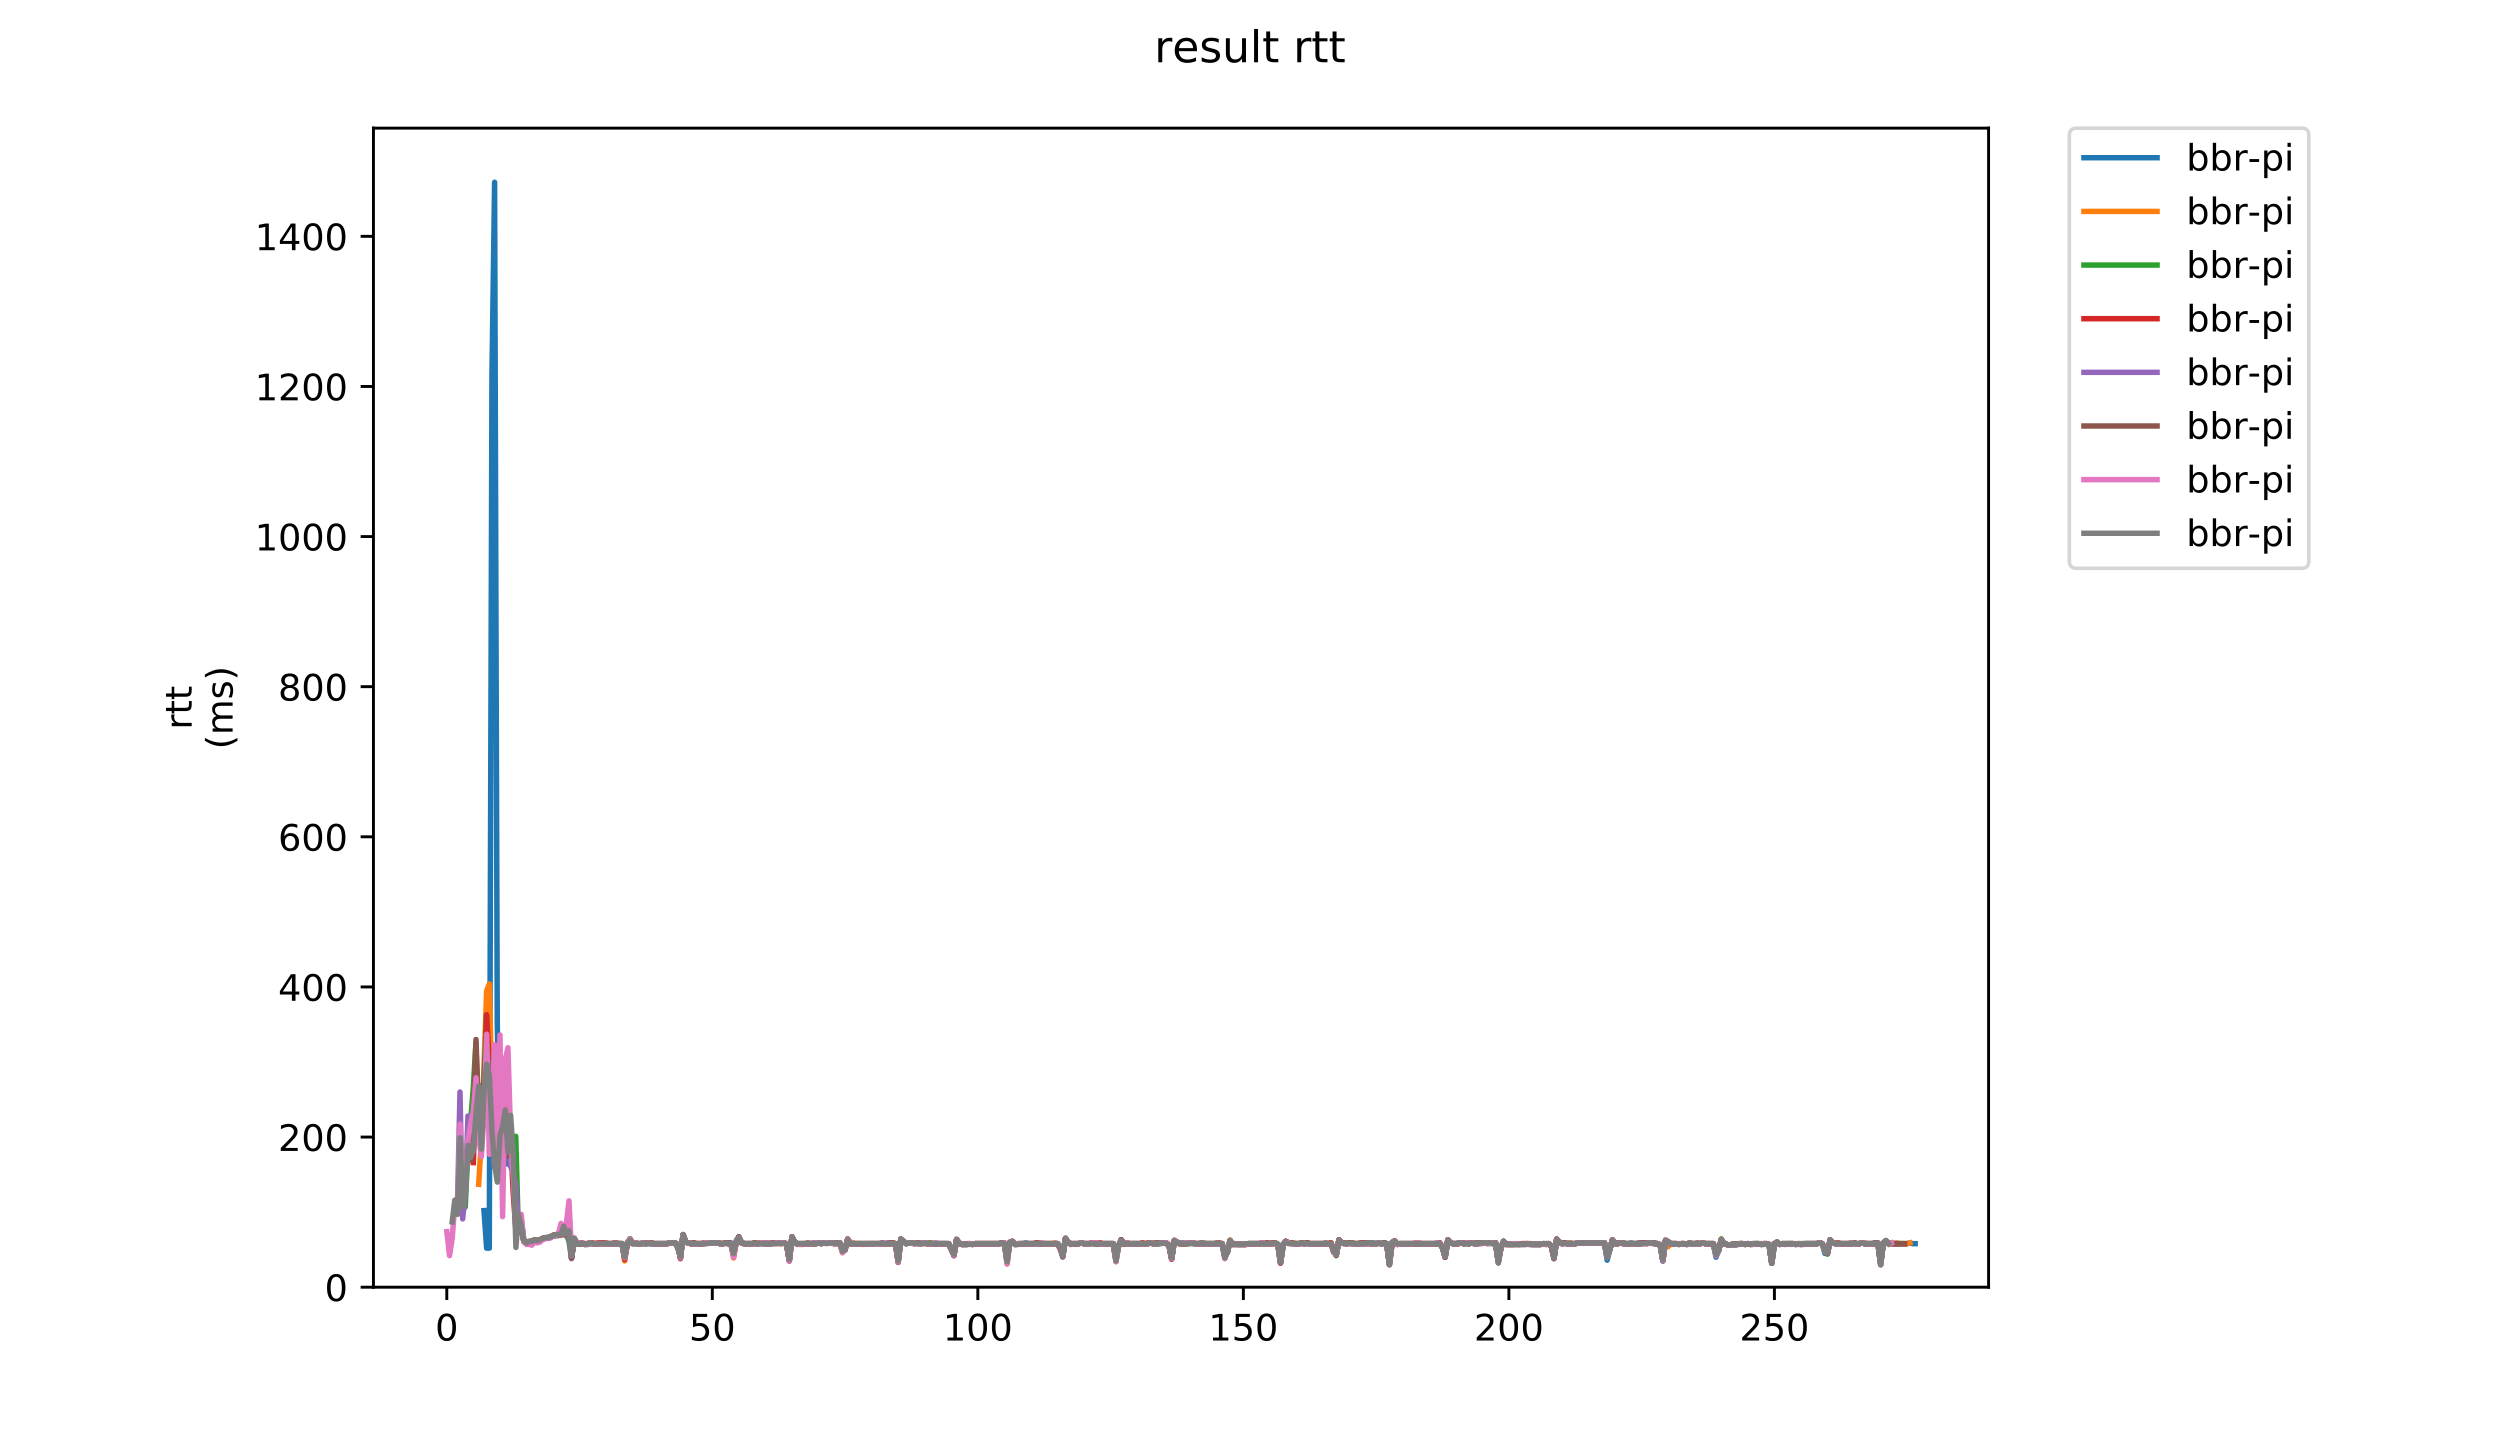 <?xml version="1.0" encoding="utf-8" standalone="no"?>
<!DOCTYPE svg PUBLIC "-//W3C//DTD SVG 1.1//EN"
  "http://www.w3.org/Graphics/SVG/1.1/DTD/svg11.dtd">
<!-- Created with matplotlib (https://matplotlib.org/) -->
<svg height="396pt" version="1.1" viewBox="0 0 684 396" width="684pt" xmlns="http://www.w3.org/2000/svg" xmlns:xlink="http://www.w3.org/1999/xlink">
 <defs>
  <style type="text/css">
*{stroke-linecap:butt;stroke-linejoin:round;}
  </style>
 </defs>
 <g id="figure_1">
  <g id="patch_1">
   <path d="M 0 396 
L 684 396 
L 684 0 
L 0 0 
z
" style="fill:#ffffff;"/>
  </g>
  <g id="axes_1">
   <g id="patch_2">
    <path d="M 102.175 352.174 
L 544.074 352.174 
L 544.074 35.062 
L 102.175 35.062 
z
" style="fill:#ffffff;"/>
   </g>
   <g id="matplotlib.axis_1">
    <g id="xtick_1">
     <g id="line2d_1">
      <defs>
       <path d="M 0 0 
L 0 3.5 
" id="m68fedbec1c" style="stroke:#000000;stroke-width:0.8;"/>
      </defs>
      <g>
       <use style="stroke:#000000;stroke-width:0.8;" x="122.241" xlink:href="#m68fedbec1c" y="352.174"/>
      </g>
     </g>
     <g id="text_1">
      <!-- 0 -->
      <defs>
       <path d="M 31.781 66.406 
Q 24.172 66.406 20.328 58.906 
Q 16.5 51.422 16.5 36.375 
Q 16.5 21.391 20.328 13.891 
Q 24.172 6.391 31.781 6.391 
Q 39.453 6.391 43.281 13.891 
Q 47.125 21.391 47.125 36.375 
Q 47.125 51.422 43.281 58.906 
Q 39.453 66.406 31.781 66.406 
z
M 31.781 74.219 
Q 44.047 74.219 50.516 64.516 
Q 56.984 54.828 56.984 36.375 
Q 56.984 17.969 50.516 8.266 
Q 44.047 -1.422 31.781 -1.422 
Q 19.531 -1.422 13.062 8.266 
Q 6.594 17.969 6.594 36.375 
Q 6.594 54.828 13.062 64.516 
Q 19.531 74.219 31.781 74.219 
z
" id="DejaVuSans-48"/>
      </defs>
      <g transform="translate(119.06 366.773)scale(0.1 -0.1)">
       <use xlink:href="#DejaVuSans-48"/>
      </g>
     </g>
    </g>
    <g id="xtick_2">
     <g id="line2d_2">
      <g>
       <use style="stroke:#000000;stroke-width:0.8;" x="194.889" xlink:href="#m68fedbec1c" y="352.174"/>
      </g>
     </g>
     <g id="text_2">
      <!-- 50 -->
      <defs>
       <path d="M 10.797 72.906 
L 49.516 72.906 
L 49.516 64.594 
L 19.828 64.594 
L 19.828 46.734 
Q 21.969 47.469 24.109 47.828 
Q 26.266 48.188 28.422 48.188 
Q 40.625 48.188 47.75 41.5 
Q 54.891 34.812 54.891 23.391 
Q 54.891 11.625 47.562 5.094 
Q 40.234 -1.422 26.906 -1.422 
Q 22.312 -1.422 17.547 -0.641 
Q 12.797 0.141 7.719 1.703 
L 7.719 11.625 
Q 12.109 9.234 16.797 8.062 
Q 21.484 6.891 26.703 6.891 
Q 35.156 6.891 40.078 11.328 
Q 45.016 15.766 45.016 23.391 
Q 45.016 31 40.078 35.438 
Q 35.156 39.891 26.703 39.891 
Q 22.75 39.891 18.812 39.016 
Q 14.891 38.141 10.797 36.281 
z
" id="DejaVuSans-53"/>
      </defs>
      <g transform="translate(188.527 366.773)scale(0.1 -0.1)">
       <use xlink:href="#DejaVuSans-53"/>
       <use x="63.623" xlink:href="#DejaVuSans-48"/>
      </g>
     </g>
    </g>
    <g id="xtick_3">
     <g id="line2d_3">
      <g>
       <use style="stroke:#000000;stroke-width:0.8;" x="267.537" xlink:href="#m68fedbec1c" y="352.174"/>
      </g>
     </g>
     <g id="text_3">
      <!-- 100 -->
      <defs>
       <path d="M 12.406 8.297 
L 28.516 8.297 
L 28.516 63.922 
L 10.984 60.406 
L 10.984 69.391 
L 28.422 72.906 
L 38.281 72.906 
L 38.281 8.297 
L 54.391 8.297 
L 54.391 0 
L 12.406 0 
z
" id="DejaVuSans-49"/>
      </defs>
      <g transform="translate(257.993 366.773)scale(0.1 -0.1)">
       <use xlink:href="#DejaVuSans-49"/>
       <use x="63.623" xlink:href="#DejaVuSans-48"/>
       <use x="127.246" xlink:href="#DejaVuSans-48"/>
      </g>
     </g>
    </g>
    <g id="xtick_4">
     <g id="line2d_4">
      <g>
       <use style="stroke:#000000;stroke-width:0.8;" x="340.185" xlink:href="#m68fedbec1c" y="352.174"/>
      </g>
     </g>
     <g id="text_4">
      <!-- 150 -->
      <g transform="translate(330.641 366.773)scale(0.1 -0.1)">
       <use xlink:href="#DejaVuSans-49"/>
       <use x="63.623" xlink:href="#DejaVuSans-53"/>
       <use x="127.246" xlink:href="#DejaVuSans-48"/>
      </g>
     </g>
    </g>
    <g id="xtick_5">
     <g id="line2d_5">
      <g>
       <use style="stroke:#000000;stroke-width:0.8;" x="412.832" xlink:href="#m68fedbec1c" y="352.174"/>
      </g>
     </g>
     <g id="text_5">
      <!-- 200 -->
      <defs>
       <path d="M 19.188 8.297 
L 53.609 8.297 
L 53.609 0 
L 7.328 0 
L 7.328 8.297 
Q 12.938 14.109 22.625 23.891 
Q 32.328 33.688 34.812 36.531 
Q 39.547 41.844 41.422 45.531 
Q 43.312 49.219 43.312 52.781 
Q 43.312 58.594 39.234 62.25 
Q 35.156 65.922 28.609 65.922 
Q 23.969 65.922 18.812 64.312 
Q 13.672 62.703 7.812 59.422 
L 7.812 69.391 
Q 13.766 71.781 18.938 73 
Q 24.125 74.219 28.422 74.219 
Q 39.75 74.219 46.484 68.547 
Q 53.219 62.891 53.219 53.422 
Q 53.219 48.922 51.531 44.891 
Q 49.859 40.875 45.406 35.406 
Q 44.188 33.984 37.641 27.219 
Q 31.109 20.453 19.188 8.297 
z
" id="DejaVuSans-50"/>
      </defs>
      <g transform="translate(403.289 366.773)scale(0.1 -0.1)">
       <use xlink:href="#DejaVuSans-50"/>
       <use x="63.623" xlink:href="#DejaVuSans-48"/>
       <use x="127.246" xlink:href="#DejaVuSans-48"/>
      </g>
     </g>
    </g>
    <g id="xtick_6">
     <g id="line2d_6">
      <g>
       <use style="stroke:#000000;stroke-width:0.8;" x="485.48" xlink:href="#m68fedbec1c" y="352.174"/>
      </g>
     </g>
     <g id="text_6">
      <!-- 250 -->
      <g transform="translate(475.936 366.773)scale(0.1 -0.1)">
       <use xlink:href="#DejaVuSans-50"/>
       <use x="63.623" xlink:href="#DejaVuSans-53"/>
       <use x="127.246" xlink:href="#DejaVuSans-48"/>
      </g>
     </g>
    </g>
   </g>
   <g id="matplotlib.axis_2">
    <g id="ytick_1">
     <g id="line2d_7">
      <defs>
       <path d="M 0 0 
L -3.5 0 
" id="mddc9e4515a" style="stroke:#000000;stroke-width:0.8;"/>
      </defs>
      <g>
       <use style="stroke:#000000;stroke-width:0.8;" x="102.175" xlink:href="#mddc9e4515a" y="352.174"/>
      </g>
     </g>
     <g id="text_7">
      <!-- 0 -->
      <g transform="translate(88.813 355.973)scale(0.1 -0.1)">
       <use xlink:href="#DejaVuSans-48"/>
      </g>
     </g>
    </g>
    <g id="ytick_2">
     <g id="line2d_8">
      <g>
       <use style="stroke:#000000;stroke-width:0.8;" x="102.175" xlink:href="#mddc9e4515a" y="311.1"/>
      </g>
     </g>
     <g id="text_8">
      <!-- 200 -->
      <g transform="translate(76.088 314.899)scale(0.1 -0.1)">
       <use xlink:href="#DejaVuSans-50"/>
       <use x="63.623" xlink:href="#DejaVuSans-48"/>
       <use x="127.246" xlink:href="#DejaVuSans-48"/>
      </g>
     </g>
    </g>
    <g id="ytick_3">
     <g id="line2d_9">
      <g>
       <use style="stroke:#000000;stroke-width:0.8;" x="102.175" xlink:href="#mddc9e4515a" y="270.026"/>
      </g>
     </g>
     <g id="text_9">
      <!-- 400 -->
      <defs>
       <path d="M 37.797 64.312 
L 12.891 25.391 
L 37.797 25.391 
z
M 35.203 72.906 
L 47.609 72.906 
L 47.609 25.391 
L 58.016 25.391 
L 58.016 17.188 
L 47.609 17.188 
L 47.609 0 
L 37.797 0 
L 37.797 17.188 
L 4.891 17.188 
L 4.891 26.703 
z
" id="DejaVuSans-52"/>
      </defs>
      <g transform="translate(76.088 273.825)scale(0.1 -0.1)">
       <use xlink:href="#DejaVuSans-52"/>
       <use x="63.623" xlink:href="#DejaVuSans-48"/>
       <use x="127.246" xlink:href="#DejaVuSans-48"/>
      </g>
     </g>
    </g>
    <g id="ytick_4">
     <g id="line2d_10">
      <g>
       <use style="stroke:#000000;stroke-width:0.8;" x="102.175" xlink:href="#mddc9e4515a" y="228.952"/>
      </g>
     </g>
     <g id="text_10">
      <!-- 600 -->
      <defs>
       <path d="M 33.016 40.375 
Q 26.375 40.375 22.484 35.828 
Q 18.609 31.297 18.609 23.391 
Q 18.609 15.531 22.484 10.953 
Q 26.375 6.391 33.016 6.391 
Q 39.656 6.391 43.531 10.953 
Q 47.406 15.531 47.406 23.391 
Q 47.406 31.297 43.531 35.828 
Q 39.656 40.375 33.016 40.375 
z
M 52.594 71.297 
L 52.594 62.312 
Q 48.875 64.062 45.094 64.984 
Q 41.312 65.922 37.594 65.922 
Q 27.828 65.922 22.672 59.328 
Q 17.531 52.734 16.797 39.406 
Q 19.672 43.656 24.016 45.922 
Q 28.375 48.188 33.594 48.188 
Q 44.578 48.188 50.953 41.516 
Q 57.328 34.859 57.328 23.391 
Q 57.328 12.156 50.688 5.359 
Q 44.047 -1.422 33.016 -1.422 
Q 20.359 -1.422 13.672 8.266 
Q 6.984 17.969 6.984 36.375 
Q 6.984 53.656 15.188 63.938 
Q 23.391 74.219 37.203 74.219 
Q 40.922 74.219 44.703 73.484 
Q 48.484 72.75 52.594 71.297 
z
" id="DejaVuSans-54"/>
      </defs>
      <g transform="translate(76.088 232.751)scale(0.1 -0.1)">
       <use xlink:href="#DejaVuSans-54"/>
       <use x="63.623" xlink:href="#DejaVuSans-48"/>
       <use x="127.246" xlink:href="#DejaVuSans-48"/>
      </g>
     </g>
    </g>
    <g id="ytick_5">
     <g id="line2d_11">
      <g>
       <use style="stroke:#000000;stroke-width:0.8;" x="102.175" xlink:href="#mddc9e4515a" y="187.878"/>
      </g>
     </g>
     <g id="text_11">
      <!-- 800 -->
      <defs>
       <path d="M 31.781 34.625 
Q 24.75 34.625 20.719 30.859 
Q 16.703 27.094 16.703 20.516 
Q 16.703 13.922 20.719 10.156 
Q 24.75 6.391 31.781 6.391 
Q 38.812 6.391 42.859 10.172 
Q 46.922 13.969 46.922 20.516 
Q 46.922 27.094 42.891 30.859 
Q 38.875 34.625 31.781 34.625 
z
M 21.922 38.812 
Q 15.578 40.375 12.031 44.719 
Q 8.5 49.078 8.5 55.328 
Q 8.5 64.062 14.719 69.141 
Q 20.953 74.219 31.781 74.219 
Q 42.672 74.219 48.875 69.141 
Q 55.078 64.062 55.078 55.328 
Q 55.078 49.078 51.531 44.719 
Q 48 40.375 41.703 38.812 
Q 48.828 37.156 52.797 32.312 
Q 56.781 27.484 56.781 20.516 
Q 56.781 9.906 50.312 4.234 
Q 43.844 -1.422 31.781 -1.422 
Q 19.734 -1.422 13.25 4.234 
Q 6.781 9.906 6.781 20.516 
Q 6.781 27.484 10.781 32.312 
Q 14.797 37.156 21.922 38.812 
z
M 18.312 54.391 
Q 18.312 48.734 21.844 45.562 
Q 25.391 42.391 31.781 42.391 
Q 38.141 42.391 41.719 45.562 
Q 45.312 48.734 45.312 54.391 
Q 45.312 60.062 41.719 63.234 
Q 38.141 66.406 31.781 66.406 
Q 25.391 66.406 21.844 63.234 
Q 18.312 60.062 18.312 54.391 
z
" id="DejaVuSans-56"/>
      </defs>
      <g transform="translate(76.088 191.677)scale(0.1 -0.1)">
       <use xlink:href="#DejaVuSans-56"/>
       <use x="63.623" xlink:href="#DejaVuSans-48"/>
       <use x="127.246" xlink:href="#DejaVuSans-48"/>
      </g>
     </g>
    </g>
    <g id="ytick_6">
     <g id="line2d_12">
      <g>
       <use style="stroke:#000000;stroke-width:0.8;" x="102.175" xlink:href="#mddc9e4515a" y="146.804"/>
      </g>
     </g>
     <g id="text_12">
      <!-- 1000 -->
      <g transform="translate(69.725 150.603)scale(0.1 -0.1)">
       <use xlink:href="#DejaVuSans-49"/>
       <use x="63.623" xlink:href="#DejaVuSans-48"/>
       <use x="127.246" xlink:href="#DejaVuSans-48"/>
       <use x="190.869" xlink:href="#DejaVuSans-48"/>
      </g>
     </g>
    </g>
    <g id="ytick_7">
     <g id="line2d_13">
      <g>
       <use style="stroke:#000000;stroke-width:0.8;" x="102.175" xlink:href="#mddc9e4515a" y="105.73"/>
      </g>
     </g>
     <g id="text_13">
      <!-- 1200 -->
      <g transform="translate(69.725 109.53)scale(0.1 -0.1)">
       <use xlink:href="#DejaVuSans-49"/>
       <use x="63.623" xlink:href="#DejaVuSans-50"/>
       <use x="127.246" xlink:href="#DejaVuSans-48"/>
       <use x="190.869" xlink:href="#DejaVuSans-48"/>
      </g>
     </g>
    </g>
    <g id="ytick_8">
     <g id="line2d_14">
      <g>
       <use style="stroke:#000000;stroke-width:0.8;" x="102.175" xlink:href="#mddc9e4515a" y="64.656"/>
      </g>
     </g>
     <g id="text_14">
      <!-- 1400 -->
      <g transform="translate(69.725 68.456)scale(0.1 -0.1)">
       <use xlink:href="#DejaVuSans-49"/>
       <use x="63.623" xlink:href="#DejaVuSans-52"/>
       <use x="127.246" xlink:href="#DejaVuSans-48"/>
       <use x="190.869" xlink:href="#DejaVuSans-48"/>
      </g>
     </g>
    </g>
    <g id="text_15">
     <!-- rtt -->
     <defs>
      <path d="M 41.109 46.297 
Q 39.594 47.172 37.812 47.578 
Q 36.031 48 33.891 48 
Q 26.266 48 22.188 43.047 
Q 18.109 38.094 18.109 28.812 
L 18.109 0 
L 9.078 0 
L 9.078 54.688 
L 18.109 54.688 
L 18.109 46.188 
Q 20.953 51.172 25.484 53.578 
Q 30.031 56 36.531 56 
Q 37.453 56 38.578 55.875 
Q 39.703 55.766 41.062 55.516 
z
" id="DejaVuSans-114"/>
      <path d="M 18.312 70.219 
L 18.312 54.688 
L 36.812 54.688 
L 36.812 47.703 
L 18.312 47.703 
L 18.312 18.016 
Q 18.312 11.328 20.141 9.422 
Q 21.969 7.516 27.594 7.516 
L 36.812 7.516 
L 36.812 0 
L 27.594 0 
Q 17.188 0 13.234 3.875 
Q 9.281 7.766 9.281 18.016 
L 9.281 47.703 
L 2.688 47.703 
L 2.688 54.688 
L 9.281 54.688 
L 9.281 70.219 
z
" id="DejaVuSans-116"/>
     </defs>
     <g transform="translate(52.448 199.594)rotate(-90)scale(0.1 -0.1)">
      <use xlink:href="#DejaVuSans-114"/>
      <use x="41.113" xlink:href="#DejaVuSans-116"/>
      <use x="80.322" xlink:href="#DejaVuSans-116"/>
     </g>
     <!-- (ms) -->
     <defs>
      <path d="M 31 75.875 
Q 24.469 64.656 21.281 53.656 
Q 18.109 42.672 18.109 31.391 
Q 18.109 20.125 21.312 9.062 
Q 24.516 -2 31 -13.188 
L 23.188 -13.188 
Q 15.875 -1.703 12.234 9.375 
Q 8.594 20.453 8.594 31.391 
Q 8.594 42.281 12.203 53.312 
Q 15.828 64.359 23.188 75.875 
z
" id="DejaVuSans-40"/>
      <path d="M 52 44.188 
Q 55.375 50.25 60.062 53.125 
Q 64.75 56 71.094 56 
Q 79.641 56 84.281 50.016 
Q 88.922 44.047 88.922 33.016 
L 88.922 0 
L 79.891 0 
L 79.891 32.719 
Q 79.891 40.578 77.094 44.375 
Q 74.312 48.188 68.609 48.188 
Q 61.625 48.188 57.562 43.547 
Q 53.516 38.922 53.516 30.906 
L 53.516 0 
L 44.484 0 
L 44.484 32.719 
Q 44.484 40.625 41.703 44.406 
Q 38.922 48.188 33.109 48.188 
Q 26.219 48.188 22.156 43.531 
Q 18.109 38.875 18.109 30.906 
L 18.109 0 
L 9.078 0 
L 9.078 54.688 
L 18.109 54.688 
L 18.109 46.188 
Q 21.188 51.219 25.484 53.609 
Q 29.781 56 35.688 56 
Q 41.656 56 45.828 52.969 
Q 50 49.953 52 44.188 
z
" id="DejaVuSans-109"/>
      <path d="M 44.281 53.078 
L 44.281 44.578 
Q 40.484 46.531 36.375 47.5 
Q 32.281 48.484 27.875 48.484 
Q 21.188 48.484 17.844 46.438 
Q 14.5 44.391 14.5 40.281 
Q 14.5 37.156 16.891 35.375 
Q 19.281 33.594 26.516 31.984 
L 29.594 31.297 
Q 39.156 29.25 43.188 25.516 
Q 47.219 21.781 47.219 15.094 
Q 47.219 7.469 41.188 3.016 
Q 35.156 -1.422 24.609 -1.422 
Q 20.219 -1.422 15.453 -0.562 
Q 10.688 0.297 5.422 2 
L 5.422 11.281 
Q 10.406 8.688 15.234 7.391 
Q 20.062 6.109 24.812 6.109 
Q 31.156 6.109 34.562 8.281 
Q 37.984 10.453 37.984 14.406 
Q 37.984 18.062 35.516 20.016 
Q 33.062 21.969 24.703 23.781 
L 21.578 24.516 
Q 13.234 26.266 9.516 29.906 
Q 5.812 33.547 5.812 39.891 
Q 5.812 47.609 11.281 51.797 
Q 16.75 56 26.812 56 
Q 31.781 56 36.172 55.266 
Q 40.578 54.547 44.281 53.078 
z
" id="DejaVuSans-115"/>
      <path d="M 8.016 75.875 
L 15.828 75.875 
Q 23.141 64.359 26.781 53.312 
Q 30.422 42.281 30.422 31.391 
Q 30.422 20.453 26.781 9.375 
Q 23.141 -1.703 15.828 -13.188 
L 8.016 -13.188 
Q 14.5 -2 17.703 9.062 
Q 20.906 20.125 20.906 31.391 
Q 20.906 42.672 17.703 53.656 
Q 14.5 64.656 8.016 75.875 
z
" id="DejaVuSans-41"/>
     </defs>
     <g transform="translate(63.646 204.995)rotate(-90)scale(0.1 -0.1)">
      <use xlink:href="#DejaVuSans-40"/>
      <use x="39.014" xlink:href="#DejaVuSans-109"/>
      <use x="136.426" xlink:href="#DejaVuSans-115"/>
      <use x="188.525" xlink:href="#DejaVuSans-41"/>
     </g>
    </g>
   </g>
   <g id="line2d_15">
    <path clip-path="url(#p0bcfbddd38)" d="M 132.416 331.226 
L 133.143 341.495 
L 133.869 341.495 
L 134.596 102.65 
L 135.322 49.87 
L 136.049 279.679 
L 136.775 320.136 
L 137.502 310.279 
L 138.228 304.528 
L 138.955 318.494 
L 139.681 313.359 
L 140.408 317.261 
L 141.134 333.075 
L 141.861 336.977 
L 142.587 333.691 
L 143.314 339.441 
L 144.04 340.057 
L 145.493 339.647 
L 146.22 339.236 
L 146.946 339.441 
L 148.399 339.03 
L 149.125 338.62 
L 149.852 338.62 
L 152.031 338.004 
L 152.758 338.004 
L 153.484 337.798 
L 154.211 336.361 
L 154.937 337.798 
L 155.664 335.539 
L 156.39 343.959 
L 157.117 339.03 
L 157.843 340.263 
L 159.296 340.263 
L 160.023 340.468 
L 160.749 340.468 
L 161.476 340.057 
L 162.202 340.263 
L 170.193 340.263 
L 170.92 344.165 
L 171.646 340.057 
L 172.373 339.03 
L 173.099 340.057 
L 173.826 340.057 
L 174.552 340.263 
L 176.732 340.263 
L 177.458 340.057 
L 178.185 340.263 
L 182.543 340.263 
L 183.27 340.057 
L 184.723 340.057 
L 185.449 340.673 
L 186.176 344.165 
L 186.902 337.798 
L 187.629 339.852 
L 189.082 340.263 
L 192.714 340.263 
L 193.441 340.057 
L 196.346 340.057 
L 197.073 340.263 
L 197.799 340.263 
L 198.526 340.057 
L 199.252 340.263 
L 199.979 340.057 
L 200.705 342.933 
L 201.432 339.852 
L 202.158 338.62 
L 202.885 340.057 
L 203.611 340.263 
L 205.791 340.263 
L 206.517 340.057 
L 207.244 340.263 
L 207.97 340.057 
L 208.697 340.263 
L 210.876 340.263 
L 211.602 340.057 
L 214.508 340.057 
L 215.235 340.468 
L 215.961 344.781 
L 216.688 338.414 
L 217.414 339.852 
L 218.141 340.263 
L 223.226 340.263 
L 223.953 340.057 
L 229.764 340.057 
L 230.491 341.906 
L 231.217 341.7 
L 231.944 339.03 
L 232.67 340.263 
L 240.662 340.263 
L 241.388 340.057 
L 242.114 340.263 
L 245.02 340.263 
L 245.747 345.192 
L 246.473 339.03 
L 247.926 340.263 
L 248.653 340.057 
L 250.832 340.057 
L 251.559 340.263 
L 252.285 340.057 
L 253.012 340.057 
L 253.738 340.263 
L 254.465 340.057 
L 255.191 340.263 
L 255.918 340.057 
L 256.644 340.263 
L 259.55 340.263 
L 260.276 341.495 
L 261.003 343.343 
L 261.729 339.236 
L 262.456 340.057 
L 263.182 340.468 
L 263.909 340.468 
L 264.635 340.263 
L 265.362 340.263 
L 266.088 340.468 
L 266.815 340.263 
L 273.353 340.263 
L 274.079 340.057 
L 274.806 340.263 
L 275.532 344.986 
L 276.259 340.057 
L 276.985 339.647 
L 277.712 340.468 
L 278.438 340.263 
L 279.891 340.263 
L 280.618 340.057 
L 281.344 340.263 
L 289.336 340.263 
L 290.062 341.29 
L 290.788 343.549 
L 291.515 338.825 
L 292.241 339.852 
L 292.968 340.263 
L 295.147 340.263 
L 295.874 340.057 
L 296.6 340.263 
L 298.053 340.263 
L 298.78 340.057 
L 299.506 340.057 
L 300.233 340.263 
L 304.592 340.263 
L 305.318 344.575 
L 306.044 340.879 
L 306.771 339.236 
L 307.497 340.263 
L 308.224 340.057 
L 308.95 340.263 
L 314.036 340.263 
L 314.762 340.057 
L 315.489 340.263 
L 316.215 340.263 
L 316.942 340.057 
L 319.121 340.057 
L 319.848 340.673 
L 320.574 344.37 
L 321.301 339.441 
L 322.753 340.263 
L 323.48 340.057 
L 324.206 340.263 
L 324.933 340.057 
L 326.386 340.057 
L 327.112 340.263 
L 334.377 340.263 
L 335.104 343.754 
L 335.83 342.522 
L 336.557 339.441 
L 337.283 340.468 
L 338.009 340.263 
L 338.736 340.468 
L 340.915 340.468 
L 341.642 340.263 
L 344.548 340.263 
L 345.274 340.057 
L 346.001 340.263 
L 347.454 340.263 
L 348.18 340.057 
L 348.907 340.057 
L 349.633 340.468 
L 350.36 345.397 
L 351.086 340.468 
L 351.813 339.647 
L 352.539 340.057 
L 353.265 340.057 
L 353.992 340.263 
L 356.898 340.263 
L 357.624 340.057 
L 358.351 340.263 
L 363.436 340.263 
L 364.163 340.057 
L 364.889 342.316 
L 365.616 343.138 
L 366.342 339.236 
L 367.069 340.057 
L 367.795 340.057 
L 368.522 340.263 
L 369.248 340.057 
L 369.974 340.057 
L 370.701 340.263 
L 372.154 340.263 
L 372.88 340.057 
L 373.607 340.263 
L 374.333 340.057 
L 375.06 340.263 
L 375.786 340.057 
L 376.513 340.263 
L 377.239 340.057 
L 377.966 340.263 
L 378.692 340.057 
L 379.419 340.263 
L 380.145 346.013 
L 380.872 340.057 
L 381.598 339.647 
L 382.325 340.468 
L 383.051 340.263 
L 392.495 340.263 
L 393.222 340.057 
L 393.948 340.263 
L 394.675 341.495 
L 395.401 343.959 
L 396.128 339.236 
L 396.854 340.057 
L 397.581 340.263 
L 398.307 340.263 
L 399.034 340.057 
L 399.76 340.057 
L 400.487 340.263 
L 401.213 340.057 
L 401.939 340.263 
L 402.666 340.057 
L 403.392 340.057 
L 404.119 340.263 
L 404.845 340.057 
L 407.751 340.057 
L 408.478 340.263 
L 409.204 340.057 
L 409.931 345.192 
L 410.657 341.29 
L 411.384 339.647 
L 412.11 340.468 
L 415.743 340.468 
L 416.469 340.263 
L 417.922 340.263 
L 418.648 340.468 
L 421.554 340.468 
L 422.281 340.263 
L 423.734 340.263 
L 424.46 341.084 
L 425.187 344.165 
L 425.913 339.236 
L 426.64 339.852 
L 427.366 340.263 
L 428.093 340.057 
L 428.819 340.263 
L 429.546 340.057 
L 430.272 340.263 
L 430.999 340.263 
L 431.725 340.057 
L 438.99 340.057 
L 439.716 344.781 
L 441.169 339.236 
L 441.896 340.263 
L 442.622 340.057 
L 443.349 340.057 
L 444.075 340.263 
L 445.528 340.263 
L 446.255 340.057 
L 446.981 340.263 
L 447.708 340.263 
L 448.434 340.057 
L 452.066 340.057 
L 452.793 340.263 
L 453.519 340.263 
L 454.246 340.673 
L 454.972 344.986 
L 455.699 339.236 
L 456.425 339.852 
L 457.152 340.263 
L 458.605 340.263 
L 459.331 340.468 
L 460.058 340.263 
L 460.784 340.263 
L 461.511 340.468 
L 462.237 340.263 
L 465.143 340.263 
L 465.869 340.057 
L 466.596 340.263 
L 468.775 340.263 
L 469.502 343.959 
L 470.228 342.111 
L 470.955 339.03 
L 471.681 340.263 
L 473.134 340.673 
L 473.861 340.468 
L 475.314 340.468 
L 476.04 340.263 
L 476.767 340.263 
L 477.493 340.468 
L 478.22 340.263 
L 478.946 340.468 
L 479.673 340.263 
L 483.305 340.263 
L 484.031 340.468 
L 484.758 345.602 
L 485.484 340.263 
L 486.211 339.852 
L 486.937 340.468 
L 487.664 340.263 
L 490.57 340.263 
L 491.296 340.468 
L 492.023 340.263 
L 492.749 340.468 
L 493.476 340.263 
L 497.108 340.263 
L 497.834 340.057 
L 498.561 340.263 
L 499.287 342.933 
L 500.014 342.727 
L 500.74 339.236 
L 501.467 340.057 
L 502.193 340.263 
L 505.826 340.263 
L 506.552 340.057 
L 507.279 340.057 
L 508.005 340.263 
L 508.732 340.263 
L 509.458 340.057 
L 510.185 340.263 
L 512.364 340.263 
L 513.09 340.057 
L 513.817 340.263 
L 514.543 346.013 
L 515.27 340.057 
L 515.996 339.441 
L 516.723 340.263 
L 521.808 340.263 
L 522.535 340.057 
L 523.261 340.263 
L 523.988 340.263 
L 523.988 340.263 
" style="fill:none;stroke:#1f77b4;stroke-linecap:square;stroke-width:1.5;"/>
   </g>
   <g id="line2d_16">
    <path clip-path="url(#p0bcfbddd38)" d="M 130.965 324.038 
L 131.691 312.127 
L 133.144 271.053 
L 133.871 269.205 
L 134.597 298.778 
L 135.324 314.181 
L 136.05 314.591 
L 136.777 310.073 
L 137.503 310.484 
L 138.23 308.43 
L 138.956 307.198 
L 139.683 313.77 
L 140.409 315.002 
L 141.136 333.075 
L 141.862 335.128 
L 142.589 333.486 
L 143.315 339.441 
L 144.042 339.852 
L 144.768 339.647 
L 145.494 339.647 
L 146.221 339.236 
L 146.947 339.441 
L 148.4 339.03 
L 149.127 338.62 
L 149.853 338.62 
L 150.58 338.414 
L 151.306 338.004 
L 153.486 338.004 
L 154.212 337.798 
L 154.939 337.798 
L 155.665 337.388 
L 156.392 343.959 
L 157.118 338.825 
L 157.845 340.263 
L 159.298 340.263 
L 160.024 340.468 
L 161.477 340.057 
L 162.203 340.263 
L 164.383 340.263 
L 165.109 340.057 
L 165.836 340.263 
L 170.195 340.263 
L 170.921 344.986 
L 171.648 340.057 
L 172.374 339.03 
L 173.101 340.057 
L 173.827 340.057 
L 174.554 340.263 
L 175.28 340.263 
L 176.007 340.057 
L 178.186 340.057 
L 178.912 340.263 
L 182.545 340.263 
L 183.271 340.057 
L 184.724 340.057 
L 185.451 340.673 
L 186.177 344.165 
L 186.904 337.798 
L 187.63 339.852 
L 189.083 340.263 
L 189.81 340.057 
L 190.536 340.263 
L 191.989 340.263 
L 192.716 340.057 
L 197.074 340.057 
L 197.801 340.263 
L 198.527 340.057 
L 199.254 340.263 
L 199.98 340.263 
L 200.707 344.165 
L 201.433 339.852 
L 202.16 338.414 
L 202.886 339.852 
L 203.613 340.263 
L 205.792 340.263 
L 206.519 340.057 
L 207.245 340.263 
L 207.972 340.057 
L 208.698 340.057 
L 209.424 340.263 
L 210.151 340.057 
L 210.877 340.263 
L 211.604 340.057 
L 214.51 340.057 
L 215.236 340.468 
L 215.963 344.986 
L 216.689 338.414 
L 217.416 339.852 
L 218.142 340.263 
L 222.501 340.263 
L 223.228 340.057 
L 227.586 340.057 
L 228.313 340.263 
L 229.039 340.057 
L 229.766 340.057 
L 230.492 342.727 
L 231.219 341.7 
L 231.945 339.03 
L 232.672 340.263 
L 233.398 340.057 
L 234.125 340.263 
L 240.663 340.263 
L 241.389 340.057 
L 242.116 340.263 
L 245.022 340.263 
L 245.748 345.397 
L 246.475 339.03 
L 247.201 339.647 
L 247.928 340.057 
L 253.013 340.057 
L 253.74 340.263 
L 254.466 340.057 
L 255.193 340.263 
L 259.551 340.263 
L 261.004 343.343 
L 261.731 339.236 
L 262.457 340.263 
L 263.184 340.468 
L 263.91 340.468 
L 264.637 340.263 
L 265.363 340.263 
L 266.09 340.468 
L 266.816 340.263 
L 274.081 340.263 
L 274.807 340.057 
L 275.534 345.808 
L 276.26 339.852 
L 276.987 339.647 
L 277.713 340.468 
L 278.44 340.263 
L 284.252 340.263 
L 284.978 340.057 
L 285.705 340.263 
L 287.884 340.263 
L 288.61 340.057 
L 289.337 340.263 
L 290.063 341.084 
L 290.79 343.754 
L 291.516 338.825 
L 292.243 339.852 
L 292.969 340.263 
L 295.149 340.263 
L 295.875 340.057 
L 296.602 340.263 
L 298.055 340.263 
L 298.781 340.057 
L 300.961 340.057 
L 301.687 340.263 
L 304.593 340.263 
L 305.319 345.192 
L 306.046 340.879 
L 306.772 339.236 
L 307.499 340.263 
L 308.225 340.057 
L 308.952 340.263 
L 311.858 340.263 
L 312.584 340.057 
L 313.311 340.263 
L 314.037 340.263 
L 314.764 340.057 
L 315.49 340.263 
L 316.217 340.057 
L 319.123 340.057 
L 319.849 340.673 
L 320.575 344.37 
L 321.302 339.441 
L 322.755 340.263 
L 324.934 340.263 
L 325.661 340.057 
L 326.387 340.057 
L 327.114 340.263 
L 334.379 340.263 
L 335.105 343.754 
L 335.831 342.316 
L 336.558 339.236 
L 337.284 340.468 
L 338.011 340.263 
L 338.737 340.468 
L 340.917 340.468 
L 341.643 340.263 
L 344.549 340.263 
L 345.276 340.057 
L 346.002 340.263 
L 347.455 340.263 
L 348.182 340.057 
L 349.635 340.468 
L 350.361 345.397 
L 351.088 340.468 
L 351.814 339.647 
L 352.54 340.057 
L 353.267 340.263 
L 353.993 340.057 
L 354.72 340.263 
L 355.446 340.263 
L 356.173 340.057 
L 356.899 340.263 
L 357.626 340.057 
L 358.352 340.263 
L 363.438 340.263 
L 364.164 340.057 
L 364.891 341.906 
L 365.617 343.138 
L 366.344 339.236 
L 367.07 340.057 
L 367.796 340.057 
L 368.523 340.263 
L 369.249 340.057 
L 369.976 340.057 
L 370.702 340.263 
L 372.882 340.263 
L 373.608 340.057 
L 374.335 340.057 
L 375.061 340.263 
L 376.514 340.263 
L 377.241 340.057 
L 377.967 340.263 
L 378.694 340.057 
L 379.42 340.263 
L 380.147 345.602 
L 380.873 340.057 
L 381.6 339.647 
L 382.326 340.468 
L 383.053 340.263 
L 386.685 340.263 
L 387.411 340.057 
L 388.138 340.263 
L 393.95 340.263 
L 394.676 341.29 
L 395.403 343.959 
L 396.129 339.236 
L 396.856 340.057 
L 397.582 340.263 
L 399.035 340.263 
L 399.761 340.057 
L 400.488 340.263 
L 401.941 340.263 
L 402.667 340.057 
L 403.394 340.263 
L 404.12 340.057 
L 409.206 340.057 
L 409.932 344.986 
L 410.659 341.29 
L 411.385 339.647 
L 412.112 340.468 
L 415.744 340.468 
L 416.47 340.263 
L 418.65 340.263 
L 419.376 340.468 
L 421.556 340.468 
L 422.282 340.263 
L 423.735 340.263 
L 424.462 341.084 
L 425.188 344.165 
L 425.915 339.03 
L 426.641 339.852 
L 427.368 340.057 
L 428.094 340.057 
L 428.821 340.263 
L 429.547 340.057 
L 430.274 340.263 
L 431 340.263 
L 431.726 340.057 
L 438.991 340.057 
L 439.718 343.754 
L 440.444 341.7 
L 441.171 339.236 
L 441.897 340.263 
L 442.624 340.263 
L 443.35 340.057 
L 444.077 340.057 
L 444.803 340.263 
L 448.435 340.263 
L 449.162 340.057 
L 452.068 340.057 
L 452.794 340.263 
L 453.521 340.263 
L 454.247 340.673 
L 454.974 344.781 
L 455.7 339.236 
L 456.427 341.084 
L 457.153 340.263 
L 458.606 340.263 
L 459.333 340.468 
L 460.059 340.263 
L 460.786 340.263 
L 461.512 340.468 
L 462.239 340.057 
L 462.965 340.263 
L 465.144 340.263 
L 465.871 340.057 
L 466.597 340.263 
L 468.777 340.263 
L 469.503 343.138 
L 470.23 341.906 
L 470.956 339.03 
L 471.683 340.263 
L 473.136 340.673 
L 473.862 340.468 
L 475.315 340.468 
L 476.042 340.263 
L 476.768 340.263 
L 477.495 340.468 
L 478.221 340.263 
L 478.947 340.468 
L 479.674 340.263 
L 481.127 340.263 
L 481.853 340.468 
L 482.58 340.263 
L 483.306 340.263 
L 484.033 340.468 
L 484.759 345.397 
L 485.486 340.263 
L 486.212 339.852 
L 486.939 340.468 
L 487.665 340.263 
L 497.109 340.263 
L 497.836 340.057 
L 498.562 340.263 
L 499.289 342.316 
L 500.015 342.727 
L 500.742 339.236 
L 501.468 340.057 
L 502.921 340.057 
L 503.648 340.263 
L 506.554 340.263 
L 507.28 340.057 
L 508.007 340.263 
L 508.733 340.263 
L 509.46 340.057 
L 510.186 340.057 
L 510.912 340.263 
L 513.092 340.263 
L 513.818 340.057 
L 514.545 346.013 
L 515.271 340.057 
L 515.998 339.441 
L 516.724 340.263 
L 518.177 340.263 
L 518.904 340.057 
L 519.63 340.263 
L 521.81 340.263 
L 522.536 340.057 
L 522.536 340.057 
" style="fill:none;stroke:#ff7f0e;stroke-linecap:square;stroke-width:1.5;"/>
   </g>
   <g id="line2d_17">
    <path clip-path="url(#p0bcfbddd38)" d="M 126.577 330.816 
L 127.304 330.2 
L 128.03 314.181 
L 128.756 306.993 
L 129.483 297.751 
L 130.209 285.429 
L 130.936 309.252 
L 131.662 305.555 
L 132.389 296.519 
L 133.115 277.83 
L 133.842 297.751 
L 134.568 309.046 
L 135.295 310.279 
L 136.021 312.127 
L 136.748 310.689 
L 137.474 310.484 
L 138.201 301.653 
L 138.927 309.046 
L 139.654 313.154 
L 140.38 319.11 
L 141.107 310.895 
L 141.833 337.182 
L 142.56 336.155 
L 143.286 339.441 
L 144.012 340.057 
L 146.192 339.441 
L 147.645 339.441 
L 148.371 339.03 
L 152.004 338.004 
L 152.73 338.004 
L 154.183 337.593 
L 154.91 337.798 
L 155.636 339.441 
L 156.363 344.165 
L 157.089 339.03 
L 157.816 340.263 
L 159.269 340.263 
L 159.995 340.468 
L 160.721 340.468 
L 161.448 340.263 
L 170.166 340.263 
L 170.892 344.165 
L 171.619 340.263 
L 172.345 339.03 
L 173.072 340.263 
L 175.251 340.263 
L 175.977 340.057 
L 176.704 340.263 
L 182.516 340.263 
L 183.242 340.057 
L 184.695 340.057 
L 185.422 341.495 
L 186.148 343.754 
L 186.875 337.798 
L 187.601 339.852 
L 189.054 340.263 
L 189.781 340.057 
L 190.507 340.263 
L 191.96 340.263 
L 192.686 340.057 
L 196.319 340.057 
L 197.045 340.263 
L 197.772 340.263 
L 198.498 340.057 
L 199.225 340.057 
L 199.951 340.263 
L 200.678 343.549 
L 201.404 339.441 
L 202.131 338.414 
L 202.857 339.852 
L 203.584 340.263 
L 205.763 340.263 
L 206.49 340.057 
L 207.216 340.263 
L 207.942 340.057 
L 208.669 340.057 
L 209.395 340.263 
L 210.122 340.057 
L 210.848 340.263 
L 211.575 340.263 
L 212.301 340.057 
L 214.481 340.057 
L 215.207 340.673 
L 215.934 344.781 
L 216.66 338.414 
L 217.387 339.852 
L 218.113 340.263 
L 223.198 340.263 
L 223.925 340.057 
L 227.557 340.057 
L 228.284 340.263 
L 229.01 340.057 
L 229.737 340.057 
L 230.463 342.316 
L 231.19 341.7 
L 231.916 339.03 
L 232.643 340.263 
L 243.54 340.263 
L 244.266 340.057 
L 244.993 340.263 
L 245.719 344.781 
L 246.446 339.03 
L 247.899 340.263 
L 248.625 340.057 
L 250.805 340.057 
L 251.531 340.263 
L 252.258 340.263 
L 252.984 340.057 
L 253.711 340.263 
L 254.437 340.057 
L 255.163 340.263 
L 259.522 340.263 
L 260.975 343.343 
L 261.702 339.236 
L 262.428 340.057 
L 263.155 340.468 
L 264.608 340.468 
L 265.334 340.263 
L 266.061 340.468 
L 266.787 340.263 
L 274.052 340.263 
L 274.778 340.057 
L 275.505 344.575 
L 276.231 340.057 
L 276.958 339.647 
L 277.684 340.468 
L 278.411 340.468 
L 279.137 340.263 
L 289.308 340.263 
L 290.034 341.29 
L 290.761 343.754 
L 291.487 339.03 
L 292.214 339.852 
L 292.94 340.263 
L 293.667 340.263 
L 294.393 340.468 
L 295.846 340.057 
L 296.573 340.263 
L 304.564 340.263 
L 305.29 344.37 
L 306.017 340.879 
L 306.743 339.236 
L 307.47 340.468 
L 308.196 340.263 
L 314.008 340.263 
L 314.735 340.057 
L 315.461 340.263 
L 317.641 340.263 
L 318.367 340.057 
L 319.093 340.263 
L 319.82 340.673 
L 320.546 344.37 
L 321.273 339.441 
L 322.726 340.263 
L 325.632 340.263 
L 326.358 340.057 
L 327.085 340.263 
L 328.538 340.263 
L 329.264 340.057 
L 329.991 340.263 
L 334.349 340.263 
L 335.076 343.343 
L 335.802 342.727 
L 336.529 339.441 
L 337.255 340.468 
L 337.982 340.263 
L 338.708 340.468 
L 340.888 340.468 
L 341.614 340.263 
L 345.973 340.263 
L 346.7 340.057 
L 347.426 340.263 
L 348.153 340.263 
L 348.879 340.057 
L 349.606 340.468 
L 350.332 345.602 
L 351.058 340.468 
L 351.785 339.647 
L 352.511 340.057 
L 353.238 340.057 
L 353.964 340.263 
L 355.417 340.263 
L 356.144 340.057 
L 356.87 340.263 
L 357.597 340.057 
L 358.323 340.263 
L 364.135 340.263 
L 365.588 343.549 
L 366.314 339.236 
L 367.041 340.057 
L 367.767 340.057 
L 368.494 340.263 
L 369.22 340.057 
L 369.947 340.057 
L 370.673 340.263 
L 373.579 340.263 
L 374.306 340.057 
L 375.032 340.057 
L 375.759 340.263 
L 376.485 340.263 
L 377.212 340.057 
L 377.938 340.263 
L 378.665 340.057 
L 379.391 340.263 
L 380.118 345.808 
L 380.844 340.263 
L 381.57 339.647 
L 382.297 340.468 
L 383.023 340.263 
L 393.921 340.263 
L 394.647 341.29 
L 395.374 343.959 
L 396.1 339.441 
L 396.827 340.057 
L 397.553 340.263 
L 399.006 340.263 
L 399.732 340.057 
L 400.459 340.263 
L 401.912 340.263 
L 402.638 340.057 
L 403.365 340.263 
L 404.818 340.263 
L 405.544 340.057 
L 406.271 340.057 
L 406.997 340.263 
L 407.724 340.057 
L 408.45 340.263 
L 409.177 340.263 
L 409.903 344.986 
L 410.63 341.495 
L 411.356 339.647 
L 412.083 340.263 
L 412.809 340.468 
L 417.168 340.468 
L 417.894 340.263 
L 418.621 340.263 
L 419.347 340.468 
L 421.527 340.468 
L 422.253 340.263 
L 422.98 340.468 
L 423.706 340.263 
L 424.433 340.879 
L 425.159 344.37 
L 425.886 339.236 
L 426.612 339.852 
L 427.339 340.263 
L 428.065 340.057 
L 428.792 340.263 
L 430.971 340.263 
L 431.697 340.057 
L 438.962 340.057 
L 439.689 343.754 
L 440.415 342.111 
L 441.142 339.236 
L 441.868 340.057 
L 442.595 340.263 
L 443.321 340.057 
L 444.048 340.263 
L 449.133 340.263 
L 449.859 340.057 
L 450.586 340.263 
L 451.312 340.057 
L 452.039 340.057 
L 452.765 340.263 
L 453.492 340.263 
L 454.218 340.673 
L 454.945 344.986 
L 455.671 339.441 
L 456.398 339.647 
L 457.124 340.263 
L 458.577 340.263 
L 459.304 340.468 
L 460.03 340.263 
L 460.757 340.263 
L 461.483 340.468 
L 462.209 340.057 
L 462.936 340.263 
L 465.115 340.263 
L 465.842 340.057 
L 466.568 340.263 
L 468.748 340.263 
L 469.474 342.933 
L 470.201 342.111 
L 470.927 339.03 
L 471.654 340.263 
L 473.107 340.673 
L 473.833 340.468 
L 474.56 340.468 
L 475.286 340.263 
L 476.739 340.263 
L 477.465 340.468 
L 478.192 340.263 
L 478.918 340.468 
L 479.645 340.263 
L 481.098 340.263 
L 481.824 340.468 
L 482.551 340.468 
L 483.277 340.263 
L 484.004 340.468 
L 484.73 345.602 
L 485.457 340.263 
L 486.183 339.852 
L 486.91 340.468 
L 487.636 340.263 
L 490.542 340.263 
L 491.269 340.468 
L 491.995 340.263 
L 497.08 340.263 
L 497.807 340.057 
L 498.533 340.263 
L 499.26 341.495 
L 499.986 343.138 
L 500.713 339.236 
L 501.439 340.057 
L 502.166 340.263 
L 505.798 340.263 
L 506.525 340.057 
L 507.251 340.057 
L 507.978 340.263 
L 508.704 340.263 
L 509.43 340.057 
L 510.157 340.263 
L 512.336 340.263 
L 513.063 340.057 
L 513.789 340.057 
L 514.516 345.602 
L 515.242 340.263 
L 515.969 339.441 
L 516.695 340.263 
L 517.422 340.057 
L 518.148 340.263 
L 519.601 340.263 
L 519.601 340.263 
" style="fill:none;stroke:#2ca02c;stroke-linecap:square;stroke-width:1.5;"/>
   </g>
   <g id="line2d_18">
    <path clip-path="url(#p0bcfbddd38)" d="M 129.499 318.083 
L 130.225 297.34 
L 130.952 296.93 
L 131.678 310.279 
L 132.405 307.198 
L 133.131 277.625 
L 133.858 290.563 
L 134.584 309.457 
L 135.311 314.591 
L 136.037 311.922 
L 136.764 317.672 
L 137.49 314.797 
L 138.217 304.323 
L 138.943 310.279 
L 139.67 310.895 
L 140.396 326.298 
L 141.123 336.361 
L 141.849 335.745 
L 142.576 334.923 
L 143.302 339.647 
L 144.028 340.057 
L 146.208 339.441 
L 146.934 339.441 
L 147.661 339.236 
L 148.387 338.825 
L 149.114 338.62 
L 149.84 338.62 
L 150.567 338.414 
L 151.293 338.004 
L 152.02 337.798 
L 152.746 337.798 
L 153.473 335.745 
L 154.199 335.539 
L 154.926 337.593 
L 155.652 332.048 
L 156.379 344.165 
L 157.105 338.825 
L 157.832 340.057 
L 159.284 340.057 
L 160.011 340.263 
L 160.737 340.263 
L 161.464 340.057 
L 162.19 340.057 
L 162.917 340.263 
L 163.643 340.057 
L 165.096 340.057 
L 165.823 340.263 
L 167.276 340.263 
L 168.002 340.057 
L 168.729 340.263 
L 170.182 340.263 
L 170.908 344.575 
L 171.635 340.263 
L 172.361 339.03 
L 173.088 340.057 
L 173.814 340.057 
L 174.541 340.263 
L 175.267 340.263 
L 175.993 340.057 
L 178.173 340.057 
L 178.899 340.263 
L 182.532 340.263 
L 183.258 340.057 
L 184.711 340.057 
L 185.438 340.468 
L 186.164 344.37 
L 186.891 337.798 
L 187.617 339.852 
L 189.07 340.263 
L 189.797 340.057 
L 190.523 340.263 
L 192.702 340.263 
L 193.429 340.057 
L 196.335 340.057 
L 197.061 340.263 
L 197.788 340.263 
L 198.514 340.057 
L 199.241 340.263 
L 199.967 340.263 
L 200.694 343.343 
L 201.42 340.057 
L 202.147 338.62 
L 202.873 340.057 
L 203.6 340.263 
L 207.958 340.263 
L 208.685 340.057 
L 209.411 340.263 
L 210.864 340.263 
L 211.591 340.057 
L 212.317 340.057 
L 213.044 340.263 
L 213.77 340.263 
L 214.497 340.057 
L 215.223 340.263 
L 215.95 344.986 
L 216.676 338.414 
L 217.403 339.852 
L 218.129 340.263 
L 218.856 340.468 
L 219.582 340.468 
L 220.309 340.263 
L 223.214 340.263 
L 223.941 340.057 
L 224.667 340.263 
L 225.394 340.057 
L 227.573 340.057 
L 228.3 340.263 
L 229.753 340.263 
L 230.479 341.7 
L 231.206 341.906 
L 231.932 339.03 
L 232.659 340.263 
L 235.565 340.263 
L 236.291 340.468 
L 237.018 340.263 
L 243.556 340.263 
L 244.282 340.057 
L 245.009 340.263 
L 245.735 345.192 
L 246.462 339.03 
L 247.915 340.263 
L 248.641 340.057 
L 249.368 340.057 
L 250.094 340.263 
L 250.821 340.057 
L 252.274 340.057 
L 253 340.263 
L 258.812 340.263 
L 259.538 340.468 
L 260.265 341.7 
L 260.991 343.549 
L 261.718 339.236 
L 262.444 340.263 
L 263.171 340.468 
L 264.624 340.468 
L 265.35 340.263 
L 266.077 340.468 
L 266.803 340.263 
L 273.341 340.263 
L 274.068 340.057 
L 274.794 340.057 
L 275.521 344.781 
L 276.247 340.057 
L 276.974 339.647 
L 277.7 340.468 
L 278.427 340.263 
L 282.786 340.263 
L 283.512 340.057 
L 284.239 340.057 
L 284.965 340.263 
L 289.324 340.263 
L 290.05 341.7 
L 290.777 343.549 
L 291.503 339.03 
L 292.23 339.852 
L 292.956 340.468 
L 293.683 340.263 
L 295.136 340.263 
L 295.862 340.057 
L 296.589 340.263 
L 298.042 340.263 
L 298.768 340.057 
L 299.495 340.263 
L 300.221 340.263 
L 300.948 340.057 
L 301.674 340.263 
L 304.58 340.263 
L 305.306 344.37 
L 306.033 340.879 
L 306.759 339.236 
L 307.486 340.263 
L 311.845 340.263 
L 312.571 340.057 
L 313.298 340.263 
L 314.024 340.057 
L 314.751 340.057 
L 315.477 340.263 
L 316.93 340.263 
L 317.656 340.057 
L 319.109 340.057 
L 319.836 340.673 
L 320.562 344.575 
L 321.289 339.441 
L 322.742 340.263 
L 324.921 340.263 
L 325.648 340.057 
L 326.374 340.057 
L 327.101 340.263 
L 332.913 340.263 
L 333.639 340.057 
L 334.365 340.263 
L 335.092 343.959 
L 335.818 342.522 
L 336.545 339.441 
L 337.271 340.468 
L 340.904 340.468 
L 341.63 340.263 
L 344.536 340.263 
L 345.263 340.057 
L 345.989 340.263 
L 346.716 340.057 
L 347.442 340.263 
L 348.169 340.057 
L 349.621 340.468 
L 350.348 345.602 
L 351.074 340.468 
L 351.801 339.647 
L 352.527 340.057 
L 353.254 340.057 
L 353.98 340.263 
L 355.433 340.263 
L 356.16 340.057 
L 356.886 340.263 
L 357.613 340.057 
L 358.339 340.263 
L 363.425 340.263 
L 364.151 340.057 
L 364.878 342.522 
L 365.604 343.343 
L 366.33 339.236 
L 367.057 340.057 
L 367.783 340.263 
L 368.51 340.263 
L 369.236 340.057 
L 369.963 340.263 
L 371.416 340.263 
L 372.142 340.057 
L 372.869 340.263 
L 373.595 340.057 
L 374.322 340.263 
L 376.501 340.263 
L 377.228 340.057 
L 377.954 340.263 
L 379.407 340.263 
L 380.134 346.013 
L 380.86 340.057 
L 381.586 339.441 
L 382.313 340.468 
L 383.039 340.263 
L 393.21 340.263 
L 393.937 340.057 
L 394.663 341.29 
L 395.39 343.959 
L 396.116 339.236 
L 396.842 340.057 
L 397.569 340.263 
L 399.022 340.263 
L 399.748 340.057 
L 401.201 340.057 
L 401.928 340.263 
L 402.654 340.057 
L 403.381 340.263 
L 404.107 340.263 
L 404.834 340.057 
L 409.193 340.057 
L 409.919 345.397 
L 410.646 341.495 
L 411.372 339.647 
L 412.099 340.468 
L 414.278 340.468 
L 415.004 340.263 
L 415.731 340.468 
L 416.457 340.263 
L 417.91 340.263 
L 418.637 340.468 
L 421.543 340.468 
L 422.269 340.263 
L 422.996 340.468 
L 423.722 340.263 
L 424.449 341.084 
L 425.175 344.165 
L 425.902 339.03 
L 426.628 339.852 
L 427.355 340.263 
L 428.081 340.057 
L 428.807 340.263 
L 430.987 340.263 
L 431.713 340.057 
L 438.978 340.057 
L 439.705 343.549 
L 440.431 341.7 
L 441.158 339.236 
L 441.884 340.263 
L 442.611 340.263 
L 443.337 340.057 
L 444.064 340.057 
L 444.79 340.263 
L 448.422 340.263 
L 449.149 340.057 
L 449.875 340.057 
L 450.602 340.263 
L 451.328 340.057 
L 452.055 340.057 
L 452.781 340.263 
L 453.508 340.263 
L 454.234 340.673 
L 454.961 344.781 
L 455.687 339.441 
L 457.14 340.263 
L 460.772 340.263 
L 461.499 340.468 
L 462.225 340.057 
L 462.952 340.263 
L 465.131 340.263 
L 465.858 340.057 
L 466.584 340.263 
L 468.764 340.263 
L 469.49 343.343 
L 470.217 342.111 
L 470.943 339.236 
L 471.67 340.263 
L 473.123 340.673 
L 473.849 340.468 
L 475.302 340.468 
L 476.029 340.263 
L 476.755 340.263 
L 477.481 340.468 
L 478.208 340.263 
L 478.934 340.468 
L 479.661 340.263 
L 481.114 340.263 
L 481.84 340.468 
L 482.567 340.263 
L 483.293 340.263 
L 484.02 340.468 
L 484.746 345.602 
L 485.473 340.263 
L 486.199 339.852 
L 486.926 340.468 
L 487.652 340.263 
L 490.558 340.263 
L 491.285 340.468 
L 492.011 340.263 
L 492.737 340.468 
L 493.464 340.468 
L 494.19 340.263 
L 497.096 340.263 
L 497.823 340.057 
L 498.549 340.263 
L 499.276 341.906 
L 500.002 342.933 
L 500.729 339.236 
L 501.455 340.057 
L 502.182 340.263 
L 508.72 340.263 
L 509.446 340.057 
L 510.173 340.263 
L 513.805 340.263 
L 514.532 345.602 
L 515.258 340.263 
L 515.985 339.441 
L 516.711 340.263 
L 521.07 340.263 
L 521.07 340.263 
" style="fill:none;stroke:#d62728;stroke-linecap:square;stroke-width:1.5;"/>
   </g>
   <g id="line2d_19">
    <path clip-path="url(#p0bcfbddd38)" d="M 125.126 331.226 
L 125.852 298.778 
L 126.578 333.486 
L 127.305 326.503 
L 128.031 305.35 
L 128.758 312.538 
L 129.484 315.002 
L 130.211 302.269 
L 130.937 308.02 
L 131.664 311.716 
L 133.117 295.287 
L 133.843 295.492 
L 134.57 305.966 
L 135.296 319.315 
L 136.023 312.743 
L 136.749 314.386 
L 137.476 312.332 
L 138.202 311.306 
L 138.929 306.993 
L 139.655 319.11 
L 140.382 320.547 
L 141.108 324.038 
L 141.835 335.539 
L 142.561 334.512 
L 143.287 339.441 
L 144.014 340.057 
L 144.74 339.852 
L 145.467 339.852 
L 146.193 339.441 
L 147.646 339.441 
L 148.373 339.03 
L 149.099 338.825 
L 149.826 338.825 
L 150.552 338.62 
L 151.279 338.209 
L 152.005 338.004 
L 152.732 338.004 
L 153.458 336.771 
L 154.185 337.798 
L 154.911 338.004 
L 155.638 337.798 
L 156.364 344.37 
L 157.091 339.03 
L 157.817 340.263 
L 159.27 340.263 
L 159.996 340.468 
L 160.723 340.468 
L 161.449 340.263 
L 170.167 340.263 
L 170.894 343.549 
L 171.62 340.468 
L 172.347 339.03 
L 173.073 340.263 
L 175.252 340.263 
L 175.979 340.057 
L 176.705 340.263 
L 182.517 340.263 
L 183.244 340.057 
L 184.697 340.057 
L 185.423 340.879 
L 186.15 344.165 
L 186.876 337.798 
L 187.603 339.852 
L 189.056 340.263 
L 191.961 340.263 
L 192.688 340.057 
L 196.32 340.057 
L 197.047 340.263 
L 197.773 340.263 
L 198.5 340.057 
L 199.226 340.263 
L 199.953 340.057 
L 200.679 342.933 
L 201.406 340.057 
L 202.132 338.414 
L 202.859 340.057 
L 203.585 340.263 
L 210.85 340.263 
L 211.576 340.057 
L 212.303 340.263 
L 213.029 340.057 
L 214.482 340.057 
L 215.209 340.263 
L 215.935 344.986 
L 216.662 338.414 
L 217.388 339.647 
L 218.115 340.263 
L 221.747 340.263 
L 222.473 340.057 
L 223.926 340.057 
L 224.653 340.263 
L 225.379 340.057 
L 227.559 340.057 
L 228.285 340.263 
L 229.012 340.057 
L 229.738 340.057 
L 230.465 341.7 
L 231.191 342.111 
L 231.918 339.03 
L 232.644 340.263 
L 240.635 340.263 
L 241.362 340.057 
L 242.088 340.263 
L 242.815 340.057 
L 243.541 340.057 
L 244.268 340.263 
L 244.994 340.263 
L 245.721 345.397 
L 246.447 339.236 
L 247.174 339.647 
L 247.9 340.263 
L 248.627 340.057 
L 249.353 340.057 
L 250.08 340.263 
L 251.533 340.263 
L 252.259 340.057 
L 252.986 340.057 
L 253.712 340.263 
L 258.797 340.263 
L 259.524 340.468 
L 260.25 341.495 
L 260.977 343.549 
L 261.703 339.236 
L 262.43 340.057 
L 263.156 340.468 
L 264.609 340.468 
L 265.336 340.263 
L 266.062 340.468 
L 266.789 340.263 
L 273.327 340.263 
L 274.053 340.057 
L 274.78 340.057 
L 275.506 345.192 
L 276.233 340.057 
L 276.959 339.647 
L 277.686 340.468 
L 278.412 340.263 
L 279.139 340.468 
L 279.865 340.263 
L 289.309 340.263 
L 290.036 341.084 
L 290.762 343.959 
L 291.489 338.825 
L 292.215 339.852 
L 292.942 340.263 
L 295.121 340.263 
L 295.848 340.057 
L 296.574 340.263 
L 298.027 340.263 
L 298.754 340.057 
L 299.48 340.057 
L 300.207 340.263 
L 304.565 340.263 
L 305.292 344.575 
L 306.018 341.084 
L 306.745 339.236 
L 307.471 340.263 
L 308.198 340.057 
L 308.924 340.263 
L 314.01 340.263 
L 314.736 340.057 
L 315.463 340.263 
L 316.915 340.263 
L 317.642 340.057 
L 318.368 340.057 
L 319.095 340.263 
L 319.821 340.673 
L 320.548 344.37 
L 321.274 339.441 
L 322.727 340.263 
L 323.454 340.057 
L 324.18 340.263 
L 324.907 340.263 
L 325.633 340.057 
L 326.36 340.263 
L 334.351 340.263 
L 335.077 343.549 
L 335.804 342.727 
L 336.53 339.441 
L 337.257 340.468 
L 340.889 340.468 
L 341.616 340.263 
L 344.522 340.263 
L 345.248 340.057 
L 345.975 340.263 
L 348.88 340.263 
L 349.607 340.468 
L 350.333 345.397 
L 351.06 340.468 
L 351.786 339.647 
L 352.513 340.057 
L 353.239 340.057 
L 353.966 340.263 
L 364.136 340.263 
L 365.589 343.343 
L 366.316 339.236 
L 367.042 340.057 
L 367.769 340.263 
L 368.495 340.263 
L 369.222 340.057 
L 369.948 340.263 
L 373.581 340.263 
L 374.307 340.057 
L 375.034 340.263 
L 376.487 340.263 
L 377.213 340.057 
L 377.94 340.263 
L 379.393 340.263 
L 380.119 345.808 
L 380.845 340.057 
L 381.572 339.441 
L 382.298 340.468 
L 383.025 340.263 
L 393.922 340.263 
L 394.649 341.29 
L 395.375 343.959 
L 396.101 339.441 
L 396.828 340.057 
L 397.554 340.263 
L 399.007 340.263 
L 399.734 340.057 
L 400.46 340.263 
L 401.187 340.057 
L 401.913 340.263 
L 402.64 340.057 
L 403.366 340.263 
L 404.819 340.263 
L 405.546 340.057 
L 408.452 340.057 
L 409.178 340.263 
L 409.905 344.781 
L 410.631 341.495 
L 411.358 339.647 
L 412.084 340.468 
L 421.528 340.468 
L 422.255 340.263 
L 422.981 340.468 
L 423.708 340.468 
L 424.434 340.879 
L 425.161 344.37 
L 425.887 339.03 
L 426.614 339.852 
L 427.34 340.263 
L 428.066 340.057 
L 428.793 340.263 
L 430.972 340.263 
L 431.699 340.057 
L 438.964 340.057 
L 439.69 343.959 
L 440.417 341.906 
L 441.143 339.236 
L 441.87 340.057 
L 442.596 340.263 
L 443.323 340.057 
L 444.049 340.263 
L 449.134 340.263 
L 449.861 340.057 
L 452.04 340.057 
L 452.767 340.263 
L 453.493 340.263 
L 454.22 340.468 
L 454.946 344.986 
L 455.673 339.441 
L 456.399 339.647 
L 457.126 340.263 
L 458.579 340.263 
L 459.305 340.468 
L 460.031 340.263 
L 460.758 340.263 
L 461.484 340.468 
L 462.211 340.263 
L 465.117 340.263 
L 465.843 340.057 
L 466.57 340.263 
L 468.749 340.263 
L 469.476 343.138 
L 470.202 342.316 
L 470.929 339.236 
L 471.655 340.263 
L 473.108 340.673 
L 473.835 340.673 
L 474.561 340.468 
L 476.014 340.468 
L 476.74 340.263 
L 477.467 340.468 
L 478.193 340.263 
L 478.92 340.468 
L 479.646 340.263 
L 480.373 340.468 
L 481.099 340.263 
L 481.826 340.468 
L 482.552 340.263 
L 483.279 340.263 
L 484.005 340.468 
L 484.732 345.602 
L 485.458 340.263 
L 486.185 340.057 
L 486.911 340.468 
L 487.638 340.263 
L 488.364 340.468 
L 489.091 340.263 
L 489.817 340.468 
L 490.544 340.263 
L 491.27 340.468 
L 493.449 340.468 
L 494.176 340.263 
L 497.082 340.263 
L 497.808 340.057 
L 498.535 340.263 
L 499.261 341.906 
L 499.988 342.933 
L 500.714 339.236 
L 501.441 340.057 
L 502.167 340.263 
L 508.705 340.263 
L 509.432 340.057 
L 510.158 340.263 
L 513.064 340.263 
L 513.791 340.057 
L 514.517 345.808 
L 515.244 340.263 
L 515.97 339.441 
L 516.697 340.263 
L 517.423 340.057 
L 518.15 340.263 
L 520.329 340.263 
L 520.329 340.263 
" style="fill:none;stroke:#9467bd;stroke-linecap:square;stroke-width:1.5;"/>
   </g>
   <g id="line2d_20">
    <path clip-path="url(#p0bcfbddd38)" d="M 128.047 314.797 
L 128.774 317.467 
L 129.5 307.609 
L 130.227 284.402 
L 130.953 304.528 
L 131.68 305.966 
L 133.133 285.429 
L 133.859 293.644 
L 134.586 304.734 
L 135.312 313.359 
L 136.039 304.323 
L 136.765 316.44 
L 137.492 298.573 
L 138.218 300.01 
L 138.945 316.234 
L 139.671 307.609 
L 140.398 317.877 
L 141.124 335.539 
L 141.85 336.977 
L 142.577 336.155 
L 143.303 339.441 
L 144.03 340.057 
L 144.756 339.647 
L 145.483 339.647 
L 146.209 339.236 
L 146.936 339.441 
L 148.389 339.03 
L 149.115 338.62 
L 150.568 338.62 
L 151.295 338.004 
L 152.748 338.004 
L 153.474 337.798 
L 154.201 336.361 
L 154.927 337.798 
L 155.654 335.128 
L 156.38 344.165 
L 157.107 338.825 
L 157.833 340.263 
L 159.286 340.263 
L 160.012 340.468 
L 161.465 340.057 
L 162.192 340.263 
L 165.098 340.263 
L 165.824 340.057 
L 166.551 340.263 
L 168.004 340.263 
L 168.73 340.057 
L 169.457 340.263 
L 170.183 340.263 
L 170.91 343.549 
L 171.636 340.263 
L 172.363 339.03 
L 173.089 340.263 
L 173.815 340.057 
L 174.542 340.263 
L 176.721 340.263 
L 177.448 340.057 
L 178.174 340.057 
L 178.901 340.263 
L 182.533 340.263 
L 183.26 340.057 
L 184.713 340.057 
L 185.439 340.673 
L 186.166 343.959 
L 186.892 337.798 
L 187.619 339.852 
L 189.072 340.263 
L 191.977 340.263 
L 192.704 340.057 
L 196.336 340.057 
L 197.063 340.263 
L 197.789 340.263 
L 198.516 340.057 
L 199.242 340.057 
L 199.969 340.263 
L 200.695 342.727 
L 201.422 339.852 
L 202.148 338.414 
L 202.875 340.057 
L 203.601 340.263 
L 205.78 340.263 
L 206.507 340.057 
L 207.233 340.263 
L 207.96 340.057 
L 208.686 340.057 
L 209.413 340.263 
L 210.139 340.057 
L 210.866 340.263 
L 211.592 340.057 
L 214.498 340.057 
L 215.225 340.468 
L 215.951 344.781 
L 216.678 338.414 
L 217.404 339.852 
L 218.131 340.468 
L 218.857 340.263 
L 220.31 340.263 
L 221.036 340.057 
L 221.763 340.263 
L 223.216 340.263 
L 223.942 340.057 
L 224.669 340.263 
L 225.395 340.057 
L 227.575 340.057 
L 228.301 340.263 
L 229.028 340.057 
L 229.754 340.057 
L 230.481 341.7 
L 231.207 341.906 
L 231.934 339.03 
L 232.66 340.263 
L 242.831 340.263 
L 243.557 340.057 
L 244.284 340.263 
L 245.01 340.263 
L 245.737 344.986 
L 246.463 339.03 
L 247.19 339.647 
L 247.916 340.057 
L 249.369 340.057 
L 250.096 340.263 
L 250.822 340.057 
L 251.549 340.263 
L 252.275 340.263 
L 253.001 340.057 
L 253.728 340.263 
L 259.54 340.263 
L 260.993 343.343 
L 261.719 339.03 
L 262.446 340.057 
L 263.172 340.468 
L 264.625 340.468 
L 265.352 340.263 
L 266.078 340.468 
L 266.805 340.263 
L 273.343 340.263 
L 274.069 340.057 
L 274.796 340.263 
L 275.522 344.781 
L 276.249 340.057 
L 276.975 339.647 
L 277.702 340.468 
L 278.428 340.468 
L 279.155 340.263 
L 282.787 340.263 
L 283.514 340.057 
L 284.24 340.263 
L 289.325 340.263 
L 290.052 341.084 
L 290.778 343.754 
L 291.505 338.825 
L 292.231 339.852 
L 292.958 340.263 
L 295.137 340.263 
L 295.864 340.057 
L 296.59 340.263 
L 298.043 340.263 
L 298.77 340.057 
L 299.496 340.263 
L 304.581 340.263 
L 305.308 344.575 
L 306.034 340.879 
L 306.761 339.236 
L 307.487 340.263 
L 308.214 340.057 
L 308.94 340.263 
L 314.026 340.263 
L 314.752 340.057 
L 315.479 340.263 
L 316.205 340.057 
L 319.111 340.057 
L 319.837 340.673 
L 320.564 344.37 
L 321.29 339.441 
L 322.743 340.263 
L 324.196 340.263 
L 324.923 340.057 
L 326.376 340.057 
L 327.102 340.263 
L 327.829 340.263 
L 328.555 340.057 
L 329.282 340.263 
L 332.187 340.263 
L 332.914 340.057 
L 333.64 340.263 
L 334.367 340.263 
L 335.093 343.754 
L 335.82 342.522 
L 336.546 339.441 
L 337.273 340.468 
L 340.905 340.468 
L 341.632 340.263 
L 345.991 340.263 
L 346.717 340.057 
L 347.444 340.263 
L 348.17 340.263 
L 348.896 340.057 
L 349.623 340.468 
L 350.349 345.397 
L 351.076 340.468 
L 351.802 339.647 
L 352.529 340.057 
L 353.255 340.057 
L 353.982 340.263 
L 355.435 340.263 
L 356.161 340.057 
L 356.888 340.263 
L 357.614 340.057 
L 358.341 340.263 
L 361.973 340.263 
L 362.7 340.057 
L 363.426 340.263 
L 364.152 340.263 
L 365.605 343.343 
L 366.332 339.236 
L 367.058 340.057 
L 367.785 340.057 
L 368.511 340.263 
L 369.238 340.057 
L 369.964 340.263 
L 372.144 340.263 
L 372.87 340.057 
L 373.597 340.263 
L 377.956 340.263 
L 378.682 340.057 
L 379.409 340.263 
L 380.135 345.808 
L 380.861 340.057 
L 381.588 339.647 
L 382.314 340.263 
L 386.673 340.263 
L 387.4 340.057 
L 388.126 340.057 
L 388.853 340.263 
L 393.212 340.263 
L 393.938 340.057 
L 394.665 341.29 
L 395.391 343.959 
L 396.117 339.236 
L 396.844 340.057 
L 397.57 340.263 
L 399.023 340.263 
L 399.75 340.057 
L 400.476 340.263 
L 401.203 340.057 
L 401.929 340.263 
L 402.656 340.057 
L 403.382 340.263 
L 404.109 340.057 
L 409.194 340.057 
L 409.921 344.986 
L 410.647 341.495 
L 411.373 339.647 
L 412.1 340.468 
L 414.279 340.468 
L 415.006 340.263 
L 415.732 340.468 
L 416.459 340.263 
L 417.185 340.468 
L 417.912 340.263 
L 418.638 340.263 
L 419.365 340.468 
L 421.544 340.468 
L 422.271 340.263 
L 422.997 340.468 
L 423.724 340.263 
L 424.45 340.879 
L 425.177 344.165 
L 425.903 339.03 
L 426.63 339.852 
L 427.356 340.057 
L 428.082 340.057 
L 428.809 340.263 
L 430.988 340.263 
L 431.715 340.057 
L 438.98 340.057 
L 439.706 343.754 
L 440.433 341.906 
L 441.159 339.236 
L 441.886 340.057 
L 442.612 340.263 
L 443.338 340.057 
L 444.065 340.263 
L 449.15 340.263 
L 449.877 340.057 
L 452.783 340.057 
L 453.509 340.263 
L 454.236 340.673 
L 454.962 344.781 
L 455.689 339.441 
L 457.142 340.263 
L 458.595 340.263 
L 459.321 340.468 
L 460.047 340.263 
L 460.774 340.263 
L 461.5 340.468 
L 462.227 340.057 
L 462.953 340.263 
L 463.68 340.263 
L 464.406 340.057 
L 465.133 340.263 
L 465.859 340.057 
L 466.586 340.263 
L 468.765 340.263 
L 469.492 342.933 
L 470.218 342.111 
L 470.945 339.236 
L 471.671 340.263 
L 473.124 340.673 
L 473.851 340.468 
L 475.303 340.468 
L 476.03 340.263 
L 476.756 340.263 
L 477.483 340.468 
L 478.209 340.263 
L 478.936 340.468 
L 479.662 340.468 
L 480.389 340.263 
L 481.115 340.263 
L 481.842 340.468 
L 482.568 340.263 
L 483.295 340.263 
L 484.021 340.673 
L 484.748 345.602 
L 485.474 340.263 
L 486.201 339.852 
L 486.927 340.468 
L 487.654 340.263 
L 488.38 340.468 
L 489.107 340.263 
L 490.559 340.263 
L 491.286 340.468 
L 492.012 340.263 
L 492.739 340.468 
L 493.465 340.263 
L 497.098 340.263 
L 497.824 340.057 
L 498.551 340.263 
L 500.004 342.933 
L 500.73 339.236 
L 501.457 340.057 
L 502.183 340.263 
L 502.91 340.057 
L 503.636 340.263 
L 506.542 340.263 
L 507.268 340.057 
L 507.995 340.263 
L 508.721 340.263 
L 509.448 340.057 
L 510.174 340.263 
L 512.354 340.263 
L 513.08 340.057 
L 513.807 340.263 
L 514.533 345.602 
L 515.26 340.263 
L 515.986 339.441 
L 516.713 340.263 
L 517.439 340.057 
L 518.166 340.263 
L 521.072 340.263 
L 521.072 340.263 
" style="fill:none;stroke:#8c564b;stroke-linecap:square;stroke-width:1.5;"/>
   </g>
   <g id="line2d_21">
    <path clip-path="url(#p0bcfbddd38)" d="M 122.262 336.977 
L 122.988 343.549 
L 123.715 338.825 
L 124.441 329.583 
L 125.168 331.843 
L 125.894 307.609 
L 126.621 329.789 
L 127.347 324.449 
L 128.074 311.511 
L 129.527 303.707 
L 130.253 294.876 
L 130.979 311.1 
L 131.706 316.44 
L 132.432 304.734 
L 133.159 282.965 
L 133.885 315.824 
L 135.338 285.84 
L 136.065 320.342 
L 136.791 283.17 
L 137.518 332.869 
L 138.244 289.947 
L 138.971 286.661 
L 139.697 310.279 
L 140.424 321.779 
L 141.15 336.155 
L 141.877 332.459 
L 142.603 332.253 
L 143.33 339.852 
L 144.056 340.468 
L 144.783 340.468 
L 145.509 340.673 
L 146.236 339.852 
L 146.962 340.057 
L 147.688 339.852 
L 148.415 339.236 
L 149.141 338.825 
L 149.868 338.825 
L 150.594 338.62 
L 151.321 338.004 
L 152.047 338.004 
L 152.774 337.798 
L 153.5 334.718 
L 154.227 337.388 
L 154.953 334.923 
L 155.68 328.557 
L 156.406 343.549 
L 157.133 338.825 
L 157.859 340.057 
L 158.586 340.057 
L 159.312 340.263 
L 160.765 340.263 
L 161.492 340.057 
L 162.218 340.263 
L 170.209 340.263 
L 170.936 344.165 
L 171.662 339.852 
L 172.389 339.03 
L 173.115 340.057 
L 173.842 340.057 
L 174.568 340.263 
L 175.295 340.263 
L 176.021 340.057 
L 176.748 340.263 
L 177.474 340.057 
L 178.2 340.263 
L 182.559 340.263 
L 183.286 340.057 
L 184.739 340.057 
L 185.465 340.673 
L 186.192 343.959 
L 186.918 337.798 
L 187.645 339.852 
L 189.098 340.263 
L 192.004 340.263 
L 192.73 340.057 
L 196.362 340.057 
L 197.089 340.263 
L 199.995 340.263 
L 200.721 343.959 
L 201.448 339.647 
L 202.174 338.62 
L 202.901 340.057 
L 203.627 340.263 
L 207.26 340.263 
L 207.986 340.057 
L 208.713 340.057 
L 209.439 340.263 
L 210.165 340.057 
L 210.892 340.263 
L 211.618 340.263 
L 212.345 340.057 
L 214.524 340.057 
L 215.251 340.263 
L 215.977 344.986 
L 216.704 338.414 
L 217.43 339.852 
L 218.157 340.263 
L 218.883 340.468 
L 219.61 340.263 
L 222.516 340.263 
L 223.242 340.057 
L 227.601 340.057 
L 228.327 340.263 
L 229.054 340.263 
L 229.78 340.057 
L 230.507 342.727 
L 231.233 341.495 
L 231.96 339.03 
L 232.686 340.263 
L 239.225 340.263 
L 239.951 340.468 
L 240.678 340.263 
L 245.036 340.263 
L 245.763 345.192 
L 246.489 339.03 
L 247.216 339.647 
L 247.942 340.057 
L 250.122 340.057 
L 250.848 340.263 
L 251.575 340.263 
L 252.301 340.057 
L 253.028 340.057 
L 253.754 340.263 
L 255.207 340.263 
L 255.934 340.057 
L 256.66 340.263 
L 259.566 340.263 
L 261.019 343.343 
L 261.745 339.236 
L 262.472 340.263 
L 263.198 340.468 
L 264.651 340.468 
L 265.378 340.263 
L 266.104 340.468 
L 266.831 340.263 
L 274.095 340.263 
L 274.822 340.057 
L 275.548 345.808 
L 276.275 339.852 
L 277.001 339.647 
L 277.728 340.468 
L 278.454 340.263 
L 284.266 340.263 
L 284.993 340.057 
L 285.719 340.263 
L 289.351 340.263 
L 290.078 341.084 
L 290.804 343.549 
L 291.531 338.825 
L 292.257 339.852 
L 292.984 340.263 
L 295.163 340.263 
L 295.89 340.057 
L 296.616 340.263 
L 298.069 340.263 
L 298.796 340.057 
L 300.249 340.057 
L 300.975 340.263 
L 304.608 340.263 
L 305.334 345.192 
L 306.06 340.673 
L 306.787 339.441 
L 307.513 340.263 
L 308.24 340.057 
L 308.966 340.263 
L 314.052 340.263 
L 314.778 340.057 
L 315.505 340.263 
L 316.958 340.263 
L 317.684 340.057 
L 319.137 340.057 
L 319.864 340.673 
L 320.59 344.37 
L 321.316 339.236 
L 322.043 339.852 
L 322.769 340.263 
L 323.496 340.057 
L 326.402 340.057 
L 327.128 340.263 
L 334.393 340.263 
L 335.12 344.37 
L 335.846 342.316 
L 336.573 339.441 
L 337.299 340.468 
L 340.931 340.468 
L 341.658 340.263 
L 344.564 340.263 
L 345.29 340.057 
L 346.017 340.263 
L 348.923 340.263 
L 349.649 340.673 
L 350.376 345.397 
L 351.102 340.468 
L 351.829 339.852 
L 353.281 340.263 
L 364.179 340.263 
L 364.905 342.727 
L 365.632 343.138 
L 366.358 339.236 
L 367.085 340.057 
L 367.811 340.263 
L 376.529 340.263 
L 377.255 340.057 
L 377.982 340.263 
L 379.435 340.263 
L 380.161 346.013 
L 380.888 339.852 
L 381.614 339.647 
L 382.341 340.468 
L 383.067 340.263 
L 386.699 340.263 
L 387.426 340.057 
L 388.152 340.057 
L 388.879 340.263 
L 392.511 340.263 
L 393.238 340.057 
L 393.964 340.263 
L 394.691 341.29 
L 395.417 343.754 
L 396.144 339.236 
L 396.87 340.057 
L 397.597 340.263 
L 399.05 340.263 
L 399.776 340.057 
L 400.502 340.263 
L 401.229 340.057 
L 401.955 340.263 
L 402.682 340.057 
L 403.408 340.263 
L 405.588 340.263 
L 406.314 340.057 
L 407.041 340.263 
L 407.767 340.263 
L 408.494 340.057 
L 409.22 340.263 
L 409.947 345.397 
L 410.673 341.29 
L 411.4 339.647 
L 412.126 340.468 
L 413.579 340.468 
L 414.306 340.263 
L 415.032 340.263 
L 415.759 340.468 
L 417.211 340.468 
L 417.938 340.263 
L 418.664 340.468 
L 421.57 340.468 
L 422.297 340.263 
L 423.023 340.468 
L 423.75 340.263 
L 424.476 341.084 
L 425.203 343.959 
L 425.929 339.236 
L 426.656 340.057 
L 427.382 340.263 
L 431.015 340.263 
L 431.741 340.057 
L 439.006 340.057 
L 439.732 343.959 
L 441.185 339.236 
L 441.912 340.263 
L 442.638 340.263 
L 443.365 340.057 
L 444.091 340.263 
L 450.629 340.263 
L 451.356 340.057 
L 452.082 340.263 
L 453.535 340.263 
L 454.262 340.673 
L 454.988 344.781 
L 455.715 339.236 
L 456.441 339.852 
L 457.168 340.263 
L 458.621 340.263 
L 459.347 340.468 
L 460.074 340.263 
L 460.8 340.263 
L 461.527 340.468 
L 462.253 340.057 
L 462.98 340.263 
L 465.159 340.263 
L 465.885 340.057 
L 466.612 340.263 
L 468.791 340.263 
L 469.518 343.549 
L 470.244 341.906 
L 470.971 339.236 
L 471.697 340.263 
L 473.15 340.673 
L 473.877 340.468 
L 474.603 340.673 
L 476.056 340.263 
L 476.783 340.263 
L 477.509 340.468 
L 478.236 340.263 
L 478.962 340.468 
L 479.688 340.468 
L 480.415 340.263 
L 481.141 340.263 
L 481.868 340.468 
L 482.594 340.263 
L 483.321 340.263 
L 484.047 340.673 
L 484.774 345.397 
L 485.5 340.263 
L 486.227 339.852 
L 486.953 340.468 
L 487.68 340.263 
L 490.586 340.263 
L 491.312 340.468 
L 492.039 340.263 
L 492.765 340.468 
L 493.492 340.263 
L 497.124 340.263 
L 497.85 340.057 
L 498.577 340.263 
L 499.303 342.522 
L 500.03 342.727 
L 500.756 339.236 
L 501.483 340.057 
L 502.209 340.263 
L 505.842 340.263 
L 506.568 340.057 
L 507.295 340.263 
L 508.748 340.263 
L 509.474 340.057 
L 510.201 340.263 
L 513.833 340.263 
L 514.559 346.013 
L 515.286 340.057 
L 516.012 339.441 
L 516.739 340.263 
L 517.465 340.057 
L 517.465 340.057 
" style="fill:none;stroke:#e377c2;stroke-linecap:square;stroke-width:1.5;"/>
   </g>
   <g id="line2d_22">
    <path clip-path="url(#p0bcfbddd38)" d="M 123.715 334.307 
L 124.441 328.351 
L 125.168 332.253 
L 125.894 311.306 
L 126.621 330.2 
L 127.347 326.092 
L 128.074 313.359 
L 128.8 316.645 
L 129.527 314.386 
L 130.253 304.323 
L 130.979 297.135 
L 131.706 314.386 
L 132.432 298.367 
L 133.159 291.179 
L 133.885 294.26 
L 134.612 309.663 
L 135.338 318.699 
L 136.065 323.422 
L 136.791 310.689 
L 137.518 308.225 
L 138.244 303.707 
L 138.971 315.208 
L 139.697 305.144 
L 140.424 315.618 
L 141.15 341.29 
L 141.877 332.253 
L 142.603 335.334 
L 143.33 339.441 
L 144.056 340.057 
L 144.783 339.647 
L 145.509 339.647 
L 146.236 339.236 
L 146.962 339.441 
L 147.688 339.236 
L 148.415 338.825 
L 149.141 338.62 
L 149.868 338.62 
L 150.594 338.414 
L 151.321 338.004 
L 152.047 337.798 
L 153.5 337.798 
L 154.227 335.539 
L 154.953 337.593 
L 155.68 336.771 
L 156.406 343.549 
L 157.133 338.825 
L 157.859 340.263 
L 160.765 340.263 
L 161.492 340.057 
L 162.218 340.263 
L 170.209 340.263 
L 170.936 343.959 
L 171.662 340.057 
L 172.389 339.236 
L 173.115 340.057 
L 173.842 340.263 
L 175.295 340.263 
L 176.021 340.057 
L 176.748 340.263 
L 177.474 340.057 
L 178.2 340.263 
L 182.559 340.263 
L 183.286 340.057 
L 184.739 340.057 
L 185.465 340.673 
L 186.192 343.754 
L 186.918 337.798 
L 187.645 339.852 
L 189.098 340.263 
L 193.457 340.263 
L 194.183 340.057 
L 196.362 340.057 
L 197.089 340.263 
L 197.815 340.263 
L 198.542 340.057 
L 199.268 340.263 
L 199.995 340.263 
L 200.721 342.933 
L 201.448 339.647 
L 202.174 338.62 
L 202.901 340.057 
L 203.627 340.263 
L 212.345 340.263 
L 213.071 340.057 
L 213.798 340.263 
L 214.524 340.057 
L 215.251 340.468 
L 215.977 344.575 
L 216.704 338.414 
L 217.43 339.852 
L 218.157 340.263 
L 223.242 340.263 
L 223.969 340.057 
L 224.695 340.263 
L 225.422 340.057 
L 226.148 340.263 
L 226.874 340.057 
L 228.327 340.057 
L 229.054 340.263 
L 229.78 340.057 
L 230.507 342.316 
L 231.233 341.7 
L 231.96 339.236 
L 232.686 340.263 
L 245.036 340.263 
L 245.763 344.986 
L 246.489 339.03 
L 247.942 340.263 
L 248.669 340.057 
L 250.122 340.057 
L 250.848 340.263 
L 251.575 340.057 
L 252.301 340.263 
L 253.028 340.057 
L 253.754 340.263 
L 259.566 340.263 
L 261.019 343.138 
L 261.745 339.236 
L 262.472 340.263 
L 263.198 340.468 
L 266.104 340.468 
L 266.831 340.263 
L 273.369 340.263 
L 274.095 340.057 
L 274.822 340.263 
L 275.548 345.192 
L 276.275 339.852 
L 277.001 339.647 
L 277.728 340.468 
L 278.454 340.468 
L 279.181 340.263 
L 289.351 340.263 
L 290.078 341.29 
L 290.804 343.549 
L 291.531 338.825 
L 292.257 339.852 
L 292.984 340.468 
L 293.71 340.263 
L 295.163 340.263 
L 295.89 340.057 
L 296.616 340.263 
L 304.608 340.263 
L 305.334 344.986 
L 306.06 340.673 
L 306.787 339.441 
L 307.513 340.263 
L 314.052 340.263 
L 314.778 340.057 
L 315.505 340.263 
L 316.958 340.263 
L 317.684 340.057 
L 318.411 340.057 
L 319.137 340.263 
L 319.864 340.673 
L 320.59 344.165 
L 321.316 339.441 
L 322.769 340.263 
L 323.496 340.057 
L 324.222 340.263 
L 324.949 340.263 
L 325.675 340.057 
L 326.402 340.263 
L 334.393 340.263 
L 335.12 344.165 
L 335.846 342.316 
L 336.573 339.441 
L 337.299 340.468 
L 340.205 340.468 
L 340.931 340.263 
L 348.196 340.263 
L 348.923 340.057 
L 349.649 340.468 
L 350.376 345.397 
L 351.102 340.468 
L 351.829 339.852 
L 352.555 340.263 
L 355.461 340.263 
L 356.187 340.057 
L 356.914 340.263 
L 364.179 340.263 
L 364.905 342.522 
L 365.632 343.138 
L 366.358 339.236 
L 367.085 340.057 
L 367.811 340.263 
L 373.623 340.263 
L 374.349 340.057 
L 375.076 340.263 
L 376.529 340.263 
L 377.255 340.057 
L 377.982 340.263 
L 379.435 340.263 
L 380.161 346.013 
L 380.888 339.852 
L 381.614 339.647 
L 382.341 340.263 
L 393.964 340.263 
L 394.691 341.495 
L 395.417 343.754 
L 396.144 339.236 
L 396.87 340.057 
L 397.597 340.263 
L 398.323 340.263 
L 399.05 340.057 
L 399.776 340.057 
L 400.502 340.263 
L 401.955 340.263 
L 402.682 340.057 
L 403.408 340.263 
L 404.135 340.263 
L 404.861 340.057 
L 407.767 340.057 
L 408.494 340.263 
L 409.22 340.057 
L 409.947 345.602 
L 410.673 341.29 
L 411.4 339.647 
L 412.126 340.468 
L 417.211 340.468 
L 417.938 340.263 
L 418.664 340.468 
L 421.57 340.468 
L 422.297 340.263 
L 423.75 340.263 
L 424.476 341.084 
L 425.203 343.959 
L 425.929 339.236 
L 426.656 339.852 
L 427.382 340.263 
L 431.015 340.263 
L 431.741 340.057 
L 439.006 340.057 
L 439.732 344.165 
L 441.185 339.236 
L 441.912 340.263 
L 442.638 340.263 
L 443.365 340.057 
L 444.091 340.057 
L 444.818 340.263 
L 449.903 340.263 
L 450.629 340.057 
L 452.082 340.057 
L 452.809 340.263 
L 453.535 340.263 
L 454.262 340.673 
L 454.988 344.575 
L 455.715 339.441 
L 457.168 340.263 
L 458.621 340.263 
L 459.347 340.468 
L 460.074 340.263 
L 460.8 340.263 
L 461.527 340.468 
L 462.253 340.057 
L 462.98 340.263 
L 465.159 340.263 
L 465.885 340.057 
L 466.612 340.263 
L 468.791 340.263 
L 469.518 343.343 
L 470.244 341.906 
L 470.971 339.236 
L 471.697 340.263 
L 473.15 340.673 
L 473.877 340.468 
L 474.603 340.673 
L 476.056 340.263 
L 476.783 340.263 
L 477.509 340.468 
L 478.236 340.263 
L 478.962 340.468 
L 479.688 340.263 
L 481.141 340.263 
L 481.868 340.468 
L 482.594 340.468 
L 483.321 340.263 
L 484.047 340.673 
L 484.774 345.602 
L 485.5 340.263 
L 486.227 339.852 
L 486.953 340.468 
L 487.68 340.263 
L 490.586 340.263 
L 491.312 340.468 
L 492.039 340.263 
L 492.765 340.468 
L 493.492 340.263 
L 497.124 340.263 
L 497.85 340.057 
L 498.577 340.263 
L 499.303 342.522 
L 500.03 342.727 
L 500.756 339.236 
L 501.483 340.057 
L 502.209 340.263 
L 508.748 340.263 
L 509.474 340.057 
L 510.201 340.263 
L 513.833 340.263 
L 514.559 346.013 
L 515.286 340.057 
L 516.012 339.441 
L 516.739 340.263 
L 516.739 340.263 
" style="fill:none;stroke:#7f7f7f;stroke-linecap:square;stroke-width:1.5;"/>
   </g>
   <g id="patch_3">
    <path d="M 102.175 352.174 
L 102.175 35.062 
" style="fill:none;stroke:#000000;stroke-linecap:square;stroke-linejoin:miter;stroke-width:0.8;"/>
   </g>
   <g id="patch_4">
    <path d="M 544.074 352.174 
L 544.074 35.062 
" style="fill:none;stroke:#000000;stroke-linecap:square;stroke-linejoin:miter;stroke-width:0.8;"/>
   </g>
   <g id="patch_5">
    <path d="M 102.175 352.174 
L 544.074 352.174 
" style="fill:none;stroke:#000000;stroke-linecap:square;stroke-linejoin:miter;stroke-width:0.8;"/>
   </g>
   <g id="patch_6">
    <path d="M 102.175 35.062 
L 544.074 35.062 
" style="fill:none;stroke:#000000;stroke-linecap:square;stroke-linejoin:miter;stroke-width:0.8;"/>
   </g>
   <g id="legend_1">
    <g id="patch_7">
     <path d="M 568.169 155.488 
L 629.702 155.488 
Q 631.702 155.488 631.702 153.488 
L 631.702 37.062 
Q 631.702 35.062 629.702 35.062 
L 568.169 35.062 
Q 566.169 35.062 566.169 37.062 
L 566.169 153.488 
Q 566.169 155.488 568.169 155.488 
z
" style="fill:#ffffff;opacity:0.8;stroke:#cccccc;stroke-linejoin:miter;"/>
    </g>
    <g id="line2d_23">
     <path d="M 570.169 43.161 
L 590.169 43.161 
" style="fill:none;stroke:#1f77b4;stroke-linecap:square;stroke-width:1.5;"/>
    </g>
    <g id="line2d_24"/>
    <g id="text_16">
     <!-- bbr-pi -->
     <defs>
      <path d="M 48.688 27.297 
Q 48.688 37.203 44.609 42.844 
Q 40.531 48.484 33.406 48.484 
Q 26.266 48.484 22.188 42.844 
Q 18.109 37.203 18.109 27.297 
Q 18.109 17.391 22.188 11.75 
Q 26.266 6.109 33.406 6.109 
Q 40.531 6.109 44.609 11.75 
Q 48.688 17.391 48.688 27.297 
z
M 18.109 46.391 
Q 20.953 51.266 25.266 53.625 
Q 29.594 56 35.594 56 
Q 45.562 56 51.781 48.094 
Q 58.016 40.188 58.016 27.297 
Q 58.016 14.406 51.781 6.484 
Q 45.562 -1.422 35.594 -1.422 
Q 29.594 -1.422 25.266 0.953 
Q 20.953 3.328 18.109 8.203 
L 18.109 0 
L 9.078 0 
L 9.078 75.984 
L 18.109 75.984 
z
" id="DejaVuSans-98"/>
      <path d="M 4.891 31.391 
L 31.203 31.391 
L 31.203 23.391 
L 4.891 23.391 
z
" id="DejaVuSans-45"/>
      <path d="M 18.109 8.203 
L 18.109 -20.797 
L 9.078 -20.797 
L 9.078 54.688 
L 18.109 54.688 
L 18.109 46.391 
Q 20.953 51.266 25.266 53.625 
Q 29.594 56 35.594 56 
Q 45.562 56 51.781 48.094 
Q 58.016 40.188 58.016 27.297 
Q 58.016 14.406 51.781 6.484 
Q 45.562 -1.422 35.594 -1.422 
Q 29.594 -1.422 25.266 0.953 
Q 20.953 3.328 18.109 8.203 
z
M 48.688 27.297 
Q 48.688 37.203 44.609 42.844 
Q 40.531 48.484 33.406 48.484 
Q 26.266 48.484 22.188 42.844 
Q 18.109 37.203 18.109 27.297 
Q 18.109 17.391 22.188 11.75 
Q 26.266 6.109 33.406 6.109 
Q 40.531 6.109 44.609 11.75 
Q 48.688 17.391 48.688 27.297 
z
" id="DejaVuSans-112"/>
      <path d="M 9.422 54.688 
L 18.406 54.688 
L 18.406 0 
L 9.422 0 
z
M 9.422 75.984 
L 18.406 75.984 
L 18.406 64.594 
L 9.422 64.594 
z
" id="DejaVuSans-105"/>
     </defs>
     <g transform="translate(598.169 46.661)scale(0.1 -0.1)">
      <use xlink:href="#DejaVuSans-98"/>
      <use x="63.477" xlink:href="#DejaVuSans-98"/>
      <use x="126.953" xlink:href="#DejaVuSans-114"/>
      <use x="167.973" xlink:href="#DejaVuSans-45"/>
      <use x="204.057" xlink:href="#DejaVuSans-112"/>
      <use x="267.533" xlink:href="#DejaVuSans-105"/>
     </g>
    </g>
    <g id="line2d_25">
     <path d="M 570.169 57.839 
L 590.169 57.839 
" style="fill:none;stroke:#ff7f0e;stroke-linecap:square;stroke-width:1.5;"/>
    </g>
    <g id="line2d_26"/>
    <g id="text_17">
     <!-- bbr-pi -->
     <g transform="translate(598.169 61.339)scale(0.1 -0.1)">
      <use xlink:href="#DejaVuSans-98"/>
      <use x="63.477" xlink:href="#DejaVuSans-98"/>
      <use x="126.953" xlink:href="#DejaVuSans-114"/>
      <use x="167.973" xlink:href="#DejaVuSans-45"/>
      <use x="204.057" xlink:href="#DejaVuSans-112"/>
      <use x="267.533" xlink:href="#DejaVuSans-105"/>
     </g>
    </g>
    <g id="line2d_27">
     <path d="M 570.169 72.517 
L 590.169 72.517 
" style="fill:none;stroke:#2ca02c;stroke-linecap:square;stroke-width:1.5;"/>
    </g>
    <g id="line2d_28"/>
    <g id="text_18">
     <!-- bbr-pi -->
     <g transform="translate(598.169 76.017)scale(0.1 -0.1)">
      <use xlink:href="#DejaVuSans-98"/>
      <use x="63.477" xlink:href="#DejaVuSans-98"/>
      <use x="126.953" xlink:href="#DejaVuSans-114"/>
      <use x="167.973" xlink:href="#DejaVuSans-45"/>
      <use x="204.057" xlink:href="#DejaVuSans-112"/>
      <use x="267.533" xlink:href="#DejaVuSans-105"/>
     </g>
    </g>
    <g id="line2d_29">
     <path d="M 570.169 87.195 
L 590.169 87.195 
" style="fill:none;stroke:#d62728;stroke-linecap:square;stroke-width:1.5;"/>
    </g>
    <g id="line2d_30"/>
    <g id="text_19">
     <!-- bbr-pi -->
     <g transform="translate(598.169 90.695)scale(0.1 -0.1)">
      <use xlink:href="#DejaVuSans-98"/>
      <use x="63.477" xlink:href="#DejaVuSans-98"/>
      <use x="126.953" xlink:href="#DejaVuSans-114"/>
      <use x="167.973" xlink:href="#DejaVuSans-45"/>
      <use x="204.057" xlink:href="#DejaVuSans-112"/>
      <use x="267.533" xlink:href="#DejaVuSans-105"/>
     </g>
    </g>
    <g id="line2d_31">
     <path d="M 570.169 101.873 
L 590.169 101.873 
" style="fill:none;stroke:#9467bd;stroke-linecap:square;stroke-width:1.5;"/>
    </g>
    <g id="line2d_32"/>
    <g id="text_20">
     <!-- bbr-pi -->
     <g transform="translate(598.169 105.373)scale(0.1 -0.1)">
      <use xlink:href="#DejaVuSans-98"/>
      <use x="63.477" xlink:href="#DejaVuSans-98"/>
      <use x="126.953" xlink:href="#DejaVuSans-114"/>
      <use x="167.973" xlink:href="#DejaVuSans-45"/>
      <use x="204.057" xlink:href="#DejaVuSans-112"/>
      <use x="267.533" xlink:href="#DejaVuSans-105"/>
     </g>
    </g>
    <g id="line2d_33">
     <path d="M 570.169 116.552 
L 590.169 116.552 
" style="fill:none;stroke:#8c564b;stroke-linecap:square;stroke-width:1.5;"/>
    </g>
    <g id="line2d_34"/>
    <g id="text_21">
     <!-- bbr-pi -->
     <g transform="translate(598.169 120.052)scale(0.1 -0.1)">
      <use xlink:href="#DejaVuSans-98"/>
      <use x="63.477" xlink:href="#DejaVuSans-98"/>
      <use x="126.953" xlink:href="#DejaVuSans-114"/>
      <use x="167.973" xlink:href="#DejaVuSans-45"/>
      <use x="204.057" xlink:href="#DejaVuSans-112"/>
      <use x="267.533" xlink:href="#DejaVuSans-105"/>
     </g>
    </g>
    <g id="line2d_35">
     <path d="M 570.169 131.23 
L 590.169 131.23 
" style="fill:none;stroke:#e377c2;stroke-linecap:square;stroke-width:1.5;"/>
    </g>
    <g id="line2d_36"/>
    <g id="text_22">
     <!-- bbr-pi -->
     <g transform="translate(598.169 134.73)scale(0.1 -0.1)">
      <use xlink:href="#DejaVuSans-98"/>
      <use x="63.477" xlink:href="#DejaVuSans-98"/>
      <use x="126.953" xlink:href="#DejaVuSans-114"/>
      <use x="167.973" xlink:href="#DejaVuSans-45"/>
      <use x="204.057" xlink:href="#DejaVuSans-112"/>
      <use x="267.533" xlink:href="#DejaVuSans-105"/>
     </g>
    </g>
    <g id="line2d_37">
     <path d="M 570.169 145.908 
L 590.169 145.908 
" style="fill:none;stroke:#7f7f7f;stroke-linecap:square;stroke-width:1.5;"/>
    </g>
    <g id="line2d_38"/>
    <g id="text_23">
     <!-- bbr-pi -->
     <g transform="translate(598.169 149.408)scale(0.1 -0.1)">
      <use xlink:href="#DejaVuSans-98"/>
      <use x="63.477" xlink:href="#DejaVuSans-98"/>
      <use x="126.953" xlink:href="#DejaVuSans-114"/>
      <use x="167.973" xlink:href="#DejaVuSans-45"/>
      <use x="204.057" xlink:href="#DejaVuSans-112"/>
      <use x="267.533" xlink:href="#DejaVuSans-105"/>
     </g>
    </g>
   </g>
  </g>
  <g id="text_24">
   <!-- result rtt -->
   <defs>
    <path d="M 56.203 29.594 
L 56.203 25.203 
L 14.891 25.203 
Q 15.484 15.922 20.484 11.062 
Q 25.484 6.203 34.422 6.203 
Q 39.594 6.203 44.453 7.469 
Q 49.312 8.734 54.109 11.281 
L 54.109 2.781 
Q 49.266 0.734 44.188 -0.344 
Q 39.109 -1.422 33.891 -1.422 
Q 20.797 -1.422 13.156 6.188 
Q 5.516 13.812 5.516 26.812 
Q 5.516 40.234 12.766 48.109 
Q 20.016 56 32.328 56 
Q 43.359 56 49.781 48.891 
Q 56.203 41.797 56.203 29.594 
z
M 47.219 32.234 
Q 47.125 39.594 43.094 43.984 
Q 39.062 48.391 32.422 48.391 
Q 24.906 48.391 20.391 44.141 
Q 15.875 39.891 15.188 32.172 
z
" id="DejaVuSans-101"/>
    <path d="M 8.5 21.578 
L 8.5 54.688 
L 17.484 54.688 
L 17.484 21.922 
Q 17.484 14.156 20.5 10.266 
Q 23.531 6.391 29.594 6.391 
Q 36.859 6.391 41.078 11.031 
Q 45.312 15.672 45.312 23.688 
L 45.312 54.688 
L 54.297 54.688 
L 54.297 0 
L 45.312 0 
L 45.312 8.406 
Q 42.047 3.422 37.719 1 
Q 33.406 -1.422 27.688 -1.422 
Q 18.266 -1.422 13.375 4.438 
Q 8.5 10.297 8.5 21.578 
z
M 31.109 56 
z
" id="DejaVuSans-117"/>
    <path d="M 9.422 75.984 
L 18.406 75.984 
L 18.406 0 
L 9.422 0 
z
" id="DejaVuSans-108"/>
    <path id="DejaVuSans-32"/>
   </defs>
   <g transform="translate(315.818 17.038)scale(0.12 -0.12)">
    <use xlink:href="#DejaVuSans-114"/>
    <use x="41.082" xlink:href="#DejaVuSans-101"/>
    <use x="102.605" xlink:href="#DejaVuSans-115"/>
    <use x="154.705" xlink:href="#DejaVuSans-117"/>
    <use x="218.084" xlink:href="#DejaVuSans-108"/>
    <use x="245.867" xlink:href="#DejaVuSans-116"/>
    <use x="285.076" xlink:href="#DejaVuSans-32"/>
    <use x="316.863" xlink:href="#DejaVuSans-114"/>
    <use x="357.977" xlink:href="#DejaVuSans-116"/>
    <use x="397.186" xlink:href="#DejaVuSans-116"/>
   </g>
  </g>
 </g>
 <defs>
  <clipPath id="p0bcfbddd38">
   <rect height="317.112" width="441.898" x="102.175" y="35.062"/>
  </clipPath>
 </defs>
</svg>
